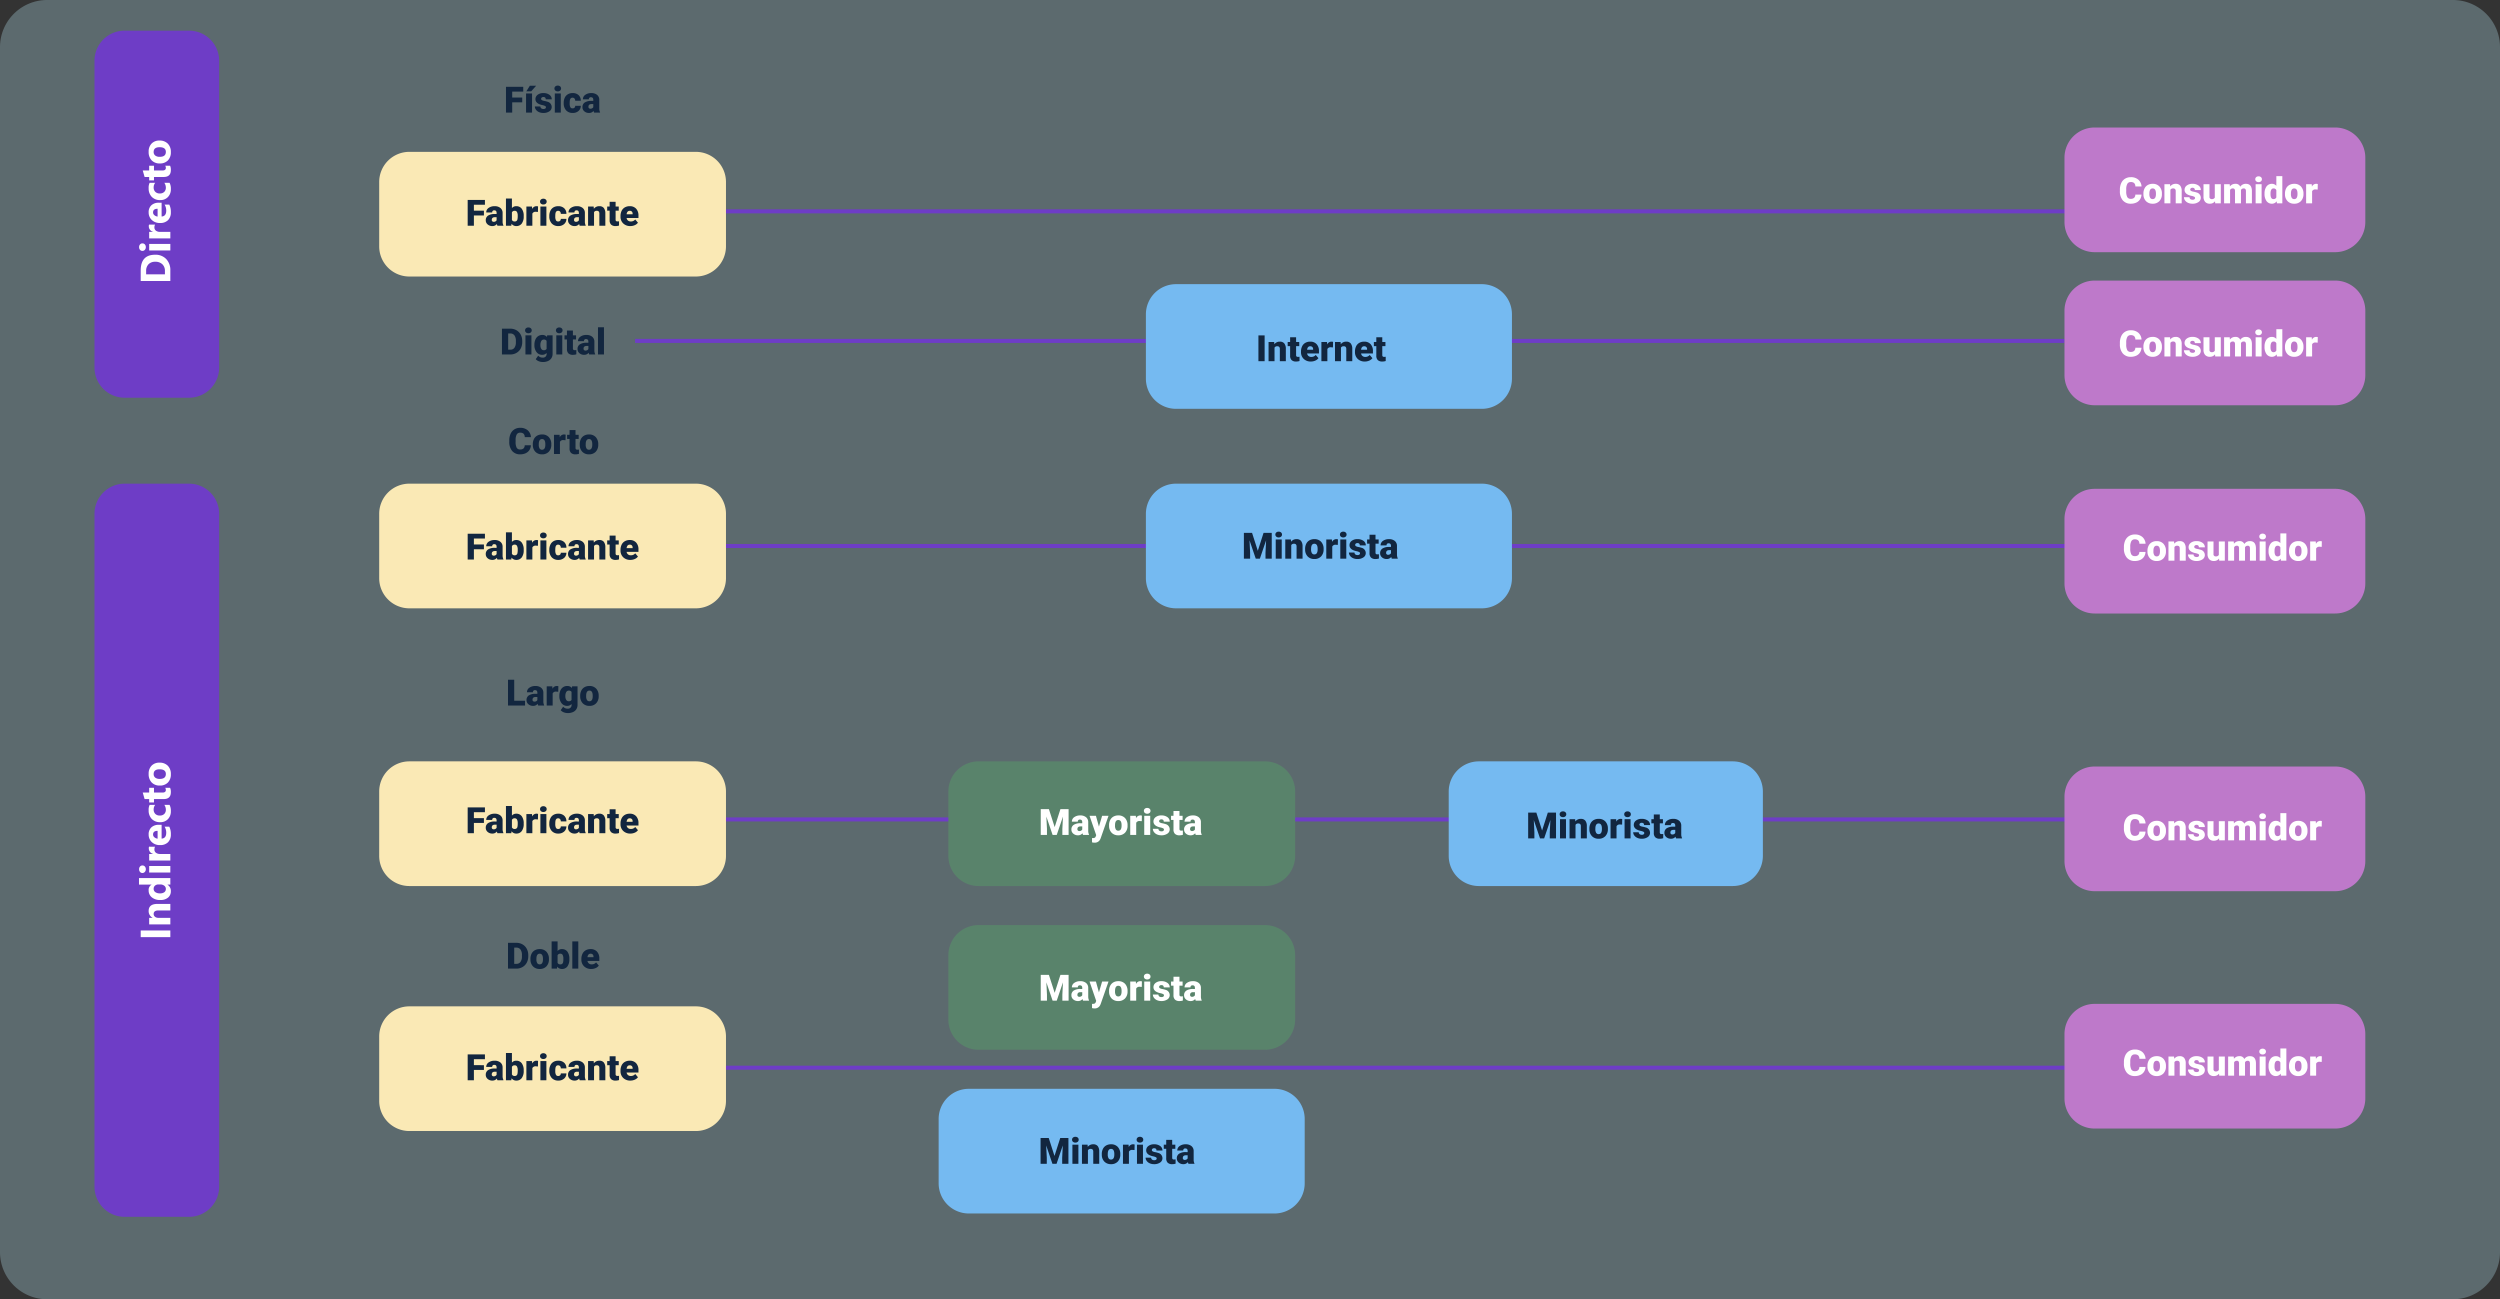 <svg xmlns="http://www.w3.org/2000/svg" width="1240" height="644.436" viewBox="0 0 1240 644.436">
  <rect x="0" y="0" width="1240" height="644.436" fill="#333333" stroke="none"/>
  <g id="Grupo_1102803" data-name="Grupo 1102803" transform="translate(-180 -19590.717)">
    <path id="Rectángulo_18679" data-name="Rectángulo 18679" d="M23.382,0H1216.618A23.382,23.382,0,0,1,1240,23.382V621.054a23.382,23.382,0,0,1-23.382,23.382H23.382A23.382,23.382,0,0,1,0,621.054V23.382A23.382,23.382,0,0,1,23.382,0Z" transform="translate(180 19590.717)" fill="#bde9f9" opacity="0.3"/>
    <path id="Línea_265" data-name="Línea 265" d="M727.224,1H0V-1H727.224Z" transform="translate(516.461 19695.549)" fill="#6e3dc6"/>
    <path id="Línea_266" data-name="Línea 266" d="M708.982,1H0V-1H708.982Z" transform="translate(495 19759.814)" fill="#6e3dc6"/>
    <path id="Línea_267" data-name="Línea 267" d="M712.71,1H0V-1H712.71Z" transform="translate(497.79 19861.533)" fill="#6e3dc6"/>
    <path id="Línea_268" data-name="Línea 268" d="M735.5,1H0V-1H735.5Z" transform="translate(495 19997.15)" fill="#6e3dc6"/>
    <path id="Línea_273" data-name="Línea 273" d="M714,1H0V-1H714Z" transform="translate(516.5 20120.295)" fill="#6e3dc6"/>
    <path id="Rectángulo_18680" data-name="Rectángulo 18680" d="M14.962,0H134.255a14.962,14.962,0,0,1,14.962,14.962V46.877a14.962,14.962,0,0,1-14.962,14.962H14.962A14.962,14.962,0,0,1,0,46.877V14.962A14.962,14.962,0,0,1,14.962,0Z" transform="translate(1203.982 20088.639)" fill="#be79ca"/>
    <path id="Consumidor" d="M11.32-4.333a4.673,4.673,0,0,1-.721,2.36A4.35,4.35,0,0,1,8.75-.387a6.3,6.3,0,0,1-2.72.563A5.025,5.025,0,0,1,2.057-1.468,6.786,6.786,0,0,1,.606-6.108v-.633a7.746,7.746,0,0,1,.655-3.292,4.961,4.961,0,0,1,1.885-2.18,5.26,5.26,0,0,1,2.848-.769,5.516,5.516,0,0,1,3.744,1.226,4.844,4.844,0,0,1,1.608,3.379H8.271a2.292,2.292,0,0,0-.589-1.679,2.422,2.422,0,0,0-1.687-.51A1.843,1.843,0,0,0,4.307-9.7a5.536,5.536,0,0,0-.562,2.751v.905A6.125,6.125,0,0,0,4.258-3.12a1.882,1.882,0,0,0,1.771.879,2.369,2.369,0,0,0,1.626-.5,2.126,2.126,0,0,0,.6-1.591Zm.949-.51a5.613,5.613,0,0,1,.554-2.536,3.96,3.96,0,0,1,1.591-1.709,4.791,4.791,0,0,1,2.435-.6,4.373,4.373,0,0,1,3.366,1.323,5.076,5.076,0,0,1,1.23,3.6v.105A4.925,4.925,0,0,1,20.21-1.129,4.384,4.384,0,0,1,16.866.176a4.434,4.434,0,0,1-3.261-1.217,4.761,4.761,0,0,1-1.327-3.3Zm2.962.185a3.538,3.538,0,0,0,.413,1.934,1.376,1.376,0,0,0,1.222.615q1.582,0,1.617-2.435v-.3q0-2.558-1.635-2.558-1.485,0-1.608,2.206ZM25.471-9.51l.1,1.116a3.225,3.225,0,0,1,2.716-1.292A2.713,2.713,0,0,1,30.5-8.8a4.226,4.226,0,0,1,.76,2.672V0H28.292V-6A1.6,1.6,0,0,0,28-7.062,1.342,1.342,0,0,0,26.947-7.4a1.413,1.413,0,0,0-1.292.686V0H22.693V-9.51Zm12.41,6.838a.684.684,0,0,0-.4-.606,6.016,6.016,0,0,0-1.5-.475A6.853,6.853,0,0,1,34.154-4.4a3.062,3.062,0,0,1-1.1-.971,2.319,2.319,0,0,1-.378-1.31,2.628,2.628,0,0,1,1.081-2.158,4.453,4.453,0,0,1,2.83-.848,4.934,4.934,0,0,1,3.023.853,2.666,2.666,0,0,1,1.143,2.241H37.784q0-1.143-1.2-1.143a1.194,1.194,0,0,0-.782.259.8.8,0,0,0-.316.646.737.737,0,0,0,.387.642,3.654,3.654,0,0,0,1.235.4,10.671,10.671,0,0,1,1.49.378A2.706,2.706,0,0,1,40.737-2.76,2.491,2.491,0,0,1,39.582-.642a5.068,5.068,0,0,1-2.993.817,5.172,5.172,0,0,1-2.18-.439,3.645,3.645,0,0,1-1.494-1.2,2.707,2.707,0,0,1-.536-1.591h2.769a1.145,1.145,0,0,0,.439.962,1.808,1.808,0,0,0,1.081.3,1.422,1.422,0,0,0,.91-.246A.787.787,0,0,0,37.881-2.672Zm9.905,1.644a3.054,3.054,0,0,1-2.54,1.2,3,3,0,0,1-2.369-.91,3.826,3.826,0,0,1-.8-2.615V-9.51h2.962v6.179a1.065,1.065,0,0,0,1.187,1.222,1.548,1.548,0,0,0,1.45-.729V-9.51h2.979V0H47.874ZM55.072-9.51l.1,1.116a3.27,3.27,0,0,1,2.716-1.292,2.407,2.407,0,0,1,2.435,1.433,3.165,3.165,0,0,1,2.795-1.433q2.892,0,2.971,3.5V0H63.114V-6a1.813,1.813,0,0,0-.246-1.063,1.048,1.048,0,0,0-.9-.334,1.4,1.4,0,0,0-1.31.782l.009.123V0H57.7V-5.985a1.906,1.906,0,0,0-.237-1.081,1.045,1.045,0,0,0-.905-.334,1.42,1.42,0,0,0-1.3.782V0H52.295V-9.51ZM70.9,0H67.931V-9.51H70.9ZM67.755-11.962A1.322,1.322,0,0,1,68.212-13a1.724,1.724,0,0,1,1.187-.4,1.724,1.724,0,0,1,1.187.4,1.322,1.322,0,0,1,.457,1.037,1.322,1.322,0,0,1-.457,1.037,1.724,1.724,0,0,1-1.187.4,1.724,1.724,0,0,1-1.187-.4A1.322,1.322,0,0,1,67.755-11.962Zm4.6,7.137a5.809,5.809,0,0,1,.976-3.56,3.211,3.211,0,0,1,2.725-1.3,2.731,2.731,0,0,1,2.145,1V-13.5h2.971V0H78.5l-.149-1.02a2.8,2.8,0,0,1-2.32,1.2,3.205,3.205,0,0,1-2.689-1.3A5.993,5.993,0,0,1,72.352-4.825Zm2.962.185q0,2.531,1.477,2.531A1.458,1.458,0,0,0,78.2-2.936V-6.557A1.419,1.419,0,0,0,76.808-7.4q-1.371,0-1.485,2.215Zm7.163-.2a5.613,5.613,0,0,1,.554-2.536,3.96,3.96,0,0,1,1.591-1.709,4.791,4.791,0,0,1,2.435-.6,4.373,4.373,0,0,1,3.366,1.323,5.076,5.076,0,0,1,1.23,3.6v.105a4.925,4.925,0,0,1-1.235,3.529A4.384,4.384,0,0,1,87.073.176a4.434,4.434,0,0,1-3.261-1.217,4.761,4.761,0,0,1-1.327-3.3Zm2.962.185a3.538,3.538,0,0,0,.413,1.934,1.376,1.376,0,0,0,1.222.615q1.582,0,1.617-2.435v-.3q0-2.558-1.635-2.558-1.485,0-1.608,2.206ZM98.71-6.829l-.976-.07a1.752,1.752,0,0,0-1.793.879V0H92.979V-9.51h2.777l.1,1.222a2.294,2.294,0,0,1,2.083-1.4,2.888,2.888,0,0,1,.826.105Z" transform="translate(1232.861 20124.264)" fill="#fff"/>
    <path id="Rectángulo_18681" data-name="Rectángulo 18681" d="M14.962,0H134.255a14.962,14.962,0,0,1,14.962,14.962V46.877a14.962,14.962,0,0,1-14.962,14.962H14.962A14.962,14.962,0,0,1,0,46.877V14.962A14.962,14.962,0,0,1,14.962,0Z" transform="translate(1203.982 19970.912)" fill="#be79ca"/>
    <path id="Consumidor-2" data-name="Consumidor" d="M11.32-4.333a4.673,4.673,0,0,1-.721,2.36A4.35,4.35,0,0,1,8.75-.387a6.3,6.3,0,0,1-2.72.563A5.025,5.025,0,0,1,2.057-1.468,6.786,6.786,0,0,1,.606-6.108v-.633a7.746,7.746,0,0,1,.655-3.292,4.961,4.961,0,0,1,1.885-2.18,5.26,5.26,0,0,1,2.848-.769,5.516,5.516,0,0,1,3.744,1.226,4.844,4.844,0,0,1,1.608,3.379H8.271a2.292,2.292,0,0,0-.589-1.679,2.422,2.422,0,0,0-1.687-.51A1.843,1.843,0,0,0,4.307-9.7a5.536,5.536,0,0,0-.562,2.751v.905A6.125,6.125,0,0,0,4.258-3.12a1.882,1.882,0,0,0,1.771.879,2.369,2.369,0,0,0,1.626-.5,2.126,2.126,0,0,0,.6-1.591Zm.949-.51a5.613,5.613,0,0,1,.554-2.536,3.96,3.96,0,0,1,1.591-1.709,4.791,4.791,0,0,1,2.435-.6,4.373,4.373,0,0,1,3.366,1.323,5.076,5.076,0,0,1,1.23,3.6v.105A4.925,4.925,0,0,1,20.21-1.129,4.384,4.384,0,0,1,16.866.176a4.434,4.434,0,0,1-3.261-1.217,4.761,4.761,0,0,1-1.327-3.3Zm2.962.185a3.538,3.538,0,0,0,.413,1.934,1.376,1.376,0,0,0,1.222.615q1.582,0,1.617-2.435v-.3q0-2.558-1.635-2.558-1.485,0-1.608,2.206ZM25.471-9.51l.1,1.116a3.225,3.225,0,0,1,2.716-1.292A2.713,2.713,0,0,1,30.5-8.8a4.226,4.226,0,0,1,.76,2.672V0H28.292V-6A1.6,1.6,0,0,0,28-7.062,1.342,1.342,0,0,0,26.947-7.4a1.413,1.413,0,0,0-1.292.686V0H22.693V-9.51Zm12.41,6.838a.684.684,0,0,0-.4-.606,6.016,6.016,0,0,0-1.5-.475A6.853,6.853,0,0,1,34.154-4.4a3.062,3.062,0,0,1-1.1-.971,2.319,2.319,0,0,1-.378-1.31,2.628,2.628,0,0,1,1.081-2.158,4.453,4.453,0,0,1,2.83-.848,4.934,4.934,0,0,1,3.023.853,2.666,2.666,0,0,1,1.143,2.241H37.784q0-1.143-1.2-1.143a1.194,1.194,0,0,0-.782.259.8.8,0,0,0-.316.646.737.737,0,0,0,.387.642,3.654,3.654,0,0,0,1.235.4,10.671,10.671,0,0,1,1.49.378A2.706,2.706,0,0,1,40.737-2.76,2.491,2.491,0,0,1,39.582-.642a5.068,5.068,0,0,1-2.993.817,5.172,5.172,0,0,1-2.18-.439,3.645,3.645,0,0,1-1.494-1.2,2.707,2.707,0,0,1-.536-1.591h2.769a1.145,1.145,0,0,0,.439.962,1.808,1.808,0,0,0,1.081.3,1.422,1.422,0,0,0,.91-.246A.787.787,0,0,0,37.881-2.672Zm9.905,1.644a3.054,3.054,0,0,1-2.54,1.2,3,3,0,0,1-2.369-.91,3.826,3.826,0,0,1-.8-2.615V-9.51h2.962v6.179a1.065,1.065,0,0,0,1.187,1.222,1.548,1.548,0,0,0,1.45-.729V-9.51h2.979V0H47.874ZM55.072-9.51l.1,1.116a3.27,3.27,0,0,1,2.716-1.292,2.407,2.407,0,0,1,2.435,1.433,3.165,3.165,0,0,1,2.795-1.433q2.892,0,2.971,3.5V0H63.114V-6a1.813,1.813,0,0,0-.246-1.063,1.048,1.048,0,0,0-.9-.334,1.4,1.4,0,0,0-1.31.782l.009.123V0H57.7V-5.985a1.906,1.906,0,0,0-.237-1.081,1.045,1.045,0,0,0-.905-.334,1.42,1.42,0,0,0-1.3.782V0H52.295V-9.51ZM70.9,0H67.931V-9.51H70.9ZM67.755-11.962A1.322,1.322,0,0,1,68.212-13a1.724,1.724,0,0,1,1.187-.4,1.724,1.724,0,0,1,1.187.4,1.322,1.322,0,0,1,.457,1.037,1.322,1.322,0,0,1-.457,1.037,1.724,1.724,0,0,1-1.187.4,1.724,1.724,0,0,1-1.187-.4A1.322,1.322,0,0,1,67.755-11.962Zm4.6,7.137a5.809,5.809,0,0,1,.976-3.56,3.211,3.211,0,0,1,2.725-1.3,2.731,2.731,0,0,1,2.145,1V-13.5h2.971V0H78.5l-.149-1.02a2.8,2.8,0,0,1-2.32,1.2,3.205,3.205,0,0,1-2.689-1.3A5.993,5.993,0,0,1,72.352-4.825Zm2.962.185q0,2.531,1.477,2.531A1.458,1.458,0,0,0,78.2-2.936V-6.557A1.419,1.419,0,0,0,76.808-7.4q-1.371,0-1.485,2.215Zm7.163-.2a5.613,5.613,0,0,1,.554-2.536,3.96,3.96,0,0,1,1.591-1.709,4.791,4.791,0,0,1,2.435-.6,4.373,4.373,0,0,1,3.366,1.323,5.076,5.076,0,0,1,1.23,3.6v.105a4.925,4.925,0,0,1-1.235,3.529A4.384,4.384,0,0,1,87.073.176a4.434,4.434,0,0,1-3.261-1.217,4.761,4.761,0,0,1-1.327-3.3Zm2.962.185a3.538,3.538,0,0,0,.413,1.934,1.376,1.376,0,0,0,1.222.615q1.582,0,1.617-2.435v-.3q0-2.558-1.635-2.558-1.485,0-1.608,2.206ZM98.71-6.829l-.976-.07a1.752,1.752,0,0,0-1.793.879V0H92.979V-9.51h2.777l.1,1.222a2.294,2.294,0,0,1,2.083-1.4,2.888,2.888,0,0,1,.826.105Z" transform="translate(1232.861 20007.537)" fill="#fff"/>
    <path id="Rectángulo_18682" data-name="Rectángulo 18682" d="M14.962,0H134.255a14.962,14.962,0,0,1,14.962,14.962V46.877a14.962,14.962,0,0,1-14.962,14.962H14.962A14.962,14.962,0,0,1,0,46.877V14.962A14.962,14.962,0,0,1,14.962,0Z" transform="translate(1203.982 19833.174)" fill="#be79ca"/>
    <path id="Consumidor-3" data-name="Consumidor" d="M11.32-4.333a4.673,4.673,0,0,1-.721,2.36A4.35,4.35,0,0,1,8.75-.387a6.3,6.3,0,0,1-2.72.563A5.025,5.025,0,0,1,2.057-1.468,6.786,6.786,0,0,1,.606-6.108v-.633a7.746,7.746,0,0,1,.655-3.292,4.961,4.961,0,0,1,1.885-2.18,5.26,5.26,0,0,1,2.848-.769,5.516,5.516,0,0,1,3.744,1.226,4.844,4.844,0,0,1,1.608,3.379H8.271a2.292,2.292,0,0,0-.589-1.679,2.422,2.422,0,0,0-1.687-.51A1.843,1.843,0,0,0,4.307-9.7a5.536,5.536,0,0,0-.562,2.751v.905A6.125,6.125,0,0,0,4.258-3.12a1.882,1.882,0,0,0,1.771.879,2.369,2.369,0,0,0,1.626-.5,2.126,2.126,0,0,0,.6-1.591Zm.949-.51a5.613,5.613,0,0,1,.554-2.536,3.96,3.96,0,0,1,1.591-1.709,4.791,4.791,0,0,1,2.435-.6,4.373,4.373,0,0,1,3.366,1.323,5.076,5.076,0,0,1,1.23,3.6v.105A4.925,4.925,0,0,1,20.21-1.129,4.384,4.384,0,0,1,16.866.176a4.434,4.434,0,0,1-3.261-1.217,4.761,4.761,0,0,1-1.327-3.3Zm2.962.185a3.538,3.538,0,0,0,.413,1.934,1.376,1.376,0,0,0,1.222.615q1.582,0,1.617-2.435v-.3q0-2.558-1.635-2.558-1.485,0-1.608,2.206ZM25.471-9.51l.1,1.116a3.225,3.225,0,0,1,2.716-1.292A2.713,2.713,0,0,1,30.5-8.8a4.226,4.226,0,0,1,.76,2.672V0H28.292V-6A1.6,1.6,0,0,0,28-7.062,1.342,1.342,0,0,0,26.947-7.4a1.413,1.413,0,0,0-1.292.686V0H22.693V-9.51Zm12.41,6.838a.684.684,0,0,0-.4-.606,6.016,6.016,0,0,0-1.5-.475A6.853,6.853,0,0,1,34.154-4.4a3.062,3.062,0,0,1-1.1-.971,2.319,2.319,0,0,1-.378-1.31,2.628,2.628,0,0,1,1.081-2.158,4.453,4.453,0,0,1,2.83-.848,4.934,4.934,0,0,1,3.023.853,2.666,2.666,0,0,1,1.143,2.241H37.784q0-1.143-1.2-1.143a1.194,1.194,0,0,0-.782.259.8.8,0,0,0-.316.646.737.737,0,0,0,.387.642,3.654,3.654,0,0,0,1.235.4,10.671,10.671,0,0,1,1.49.378A2.706,2.706,0,0,1,40.737-2.76,2.491,2.491,0,0,1,39.582-.642a5.068,5.068,0,0,1-2.993.817,5.172,5.172,0,0,1-2.18-.439,3.645,3.645,0,0,1-1.494-1.2,2.707,2.707,0,0,1-.536-1.591h2.769a1.145,1.145,0,0,0,.439.962,1.808,1.808,0,0,0,1.081.3,1.422,1.422,0,0,0,.91-.246A.787.787,0,0,0,37.881-2.672Zm9.905,1.644a3.054,3.054,0,0,1-2.54,1.2,3,3,0,0,1-2.369-.91,3.826,3.826,0,0,1-.8-2.615V-9.51h2.962v6.179a1.065,1.065,0,0,0,1.187,1.222,1.548,1.548,0,0,0,1.45-.729V-9.51h2.979V0H47.874ZM55.072-9.51l.1,1.116a3.27,3.27,0,0,1,2.716-1.292,2.407,2.407,0,0,1,2.435,1.433,3.165,3.165,0,0,1,2.795-1.433q2.892,0,2.971,3.5V0H63.114V-6a1.813,1.813,0,0,0-.246-1.063,1.048,1.048,0,0,0-.9-.334,1.4,1.4,0,0,0-1.31.782l.009.123V0H57.7V-5.985a1.906,1.906,0,0,0-.237-1.081,1.045,1.045,0,0,0-.905-.334,1.42,1.42,0,0,0-1.3.782V0H52.295V-9.51ZM70.9,0H67.931V-9.51H70.9ZM67.755-11.962A1.322,1.322,0,0,1,68.212-13a1.724,1.724,0,0,1,1.187-.4,1.724,1.724,0,0,1,1.187.4,1.322,1.322,0,0,1,.457,1.037,1.322,1.322,0,0,1-.457,1.037,1.724,1.724,0,0,1-1.187.4,1.724,1.724,0,0,1-1.187-.4A1.322,1.322,0,0,1,67.755-11.962Zm4.6,7.137a5.809,5.809,0,0,1,.976-3.56,3.211,3.211,0,0,1,2.725-1.3,2.731,2.731,0,0,1,2.145,1V-13.5h2.971V0H78.5l-.149-1.02a2.8,2.8,0,0,1-2.32,1.2,3.205,3.205,0,0,1-2.689-1.3A5.993,5.993,0,0,1,72.352-4.825Zm2.962.185q0,2.531,1.477,2.531A1.458,1.458,0,0,0,78.2-2.936V-6.557A1.419,1.419,0,0,0,76.808-7.4q-1.371,0-1.485,2.215Zm7.163-.2a5.613,5.613,0,0,1,.554-2.536,3.96,3.96,0,0,1,1.591-1.709,4.791,4.791,0,0,1,2.435-.6,4.373,4.373,0,0,1,3.366,1.323,5.076,5.076,0,0,1,1.23,3.6v.105a4.925,4.925,0,0,1-1.235,3.529A4.384,4.384,0,0,1,87.073.176a4.434,4.434,0,0,1-3.261-1.217,4.761,4.761,0,0,1-1.327-3.3Zm2.962.185a3.538,3.538,0,0,0,.413,1.934,1.376,1.376,0,0,0,1.222.615q1.582,0,1.617-2.435v-.3q0-2.558-1.635-2.558-1.485,0-1.608,2.206ZM98.71-6.829l-.976-.07a1.752,1.752,0,0,0-1.793.879V0H92.979V-9.51h2.777l.1,1.222a2.294,2.294,0,0,1,2.083-1.4,2.888,2.888,0,0,1,.826.105Z" transform="translate(1232.861 19868.799)" fill="#fff"/>
    <path id="Rectángulo_18683" data-name="Rectángulo 18683" d="M14.962,0H134.255a14.962,14.962,0,0,1,14.962,14.962V46.877a14.962,14.962,0,0,1-14.962,14.962H14.962A14.962,14.962,0,0,1,0,46.877V14.962A14.962,14.962,0,0,1,14.962,0Z" transform="translate(1203.982 19653.959)" fill="#be79ca"/>
    <path id="Consumidor-4" data-name="Consumidor" d="M11.32-4.333a4.673,4.673,0,0,1-.721,2.36A4.35,4.35,0,0,1,8.75-.387a6.3,6.3,0,0,1-2.72.563A5.025,5.025,0,0,1,2.057-1.468,6.786,6.786,0,0,1,.606-6.108v-.633a7.746,7.746,0,0,1,.655-3.292,4.961,4.961,0,0,1,1.885-2.18,5.26,5.26,0,0,1,2.848-.769,5.516,5.516,0,0,1,3.744,1.226,4.844,4.844,0,0,1,1.608,3.379H8.271a2.292,2.292,0,0,0-.589-1.679,2.422,2.422,0,0,0-1.687-.51A1.843,1.843,0,0,0,4.307-9.7a5.536,5.536,0,0,0-.562,2.751v.905A6.125,6.125,0,0,0,4.258-3.12a1.882,1.882,0,0,0,1.771.879,2.369,2.369,0,0,0,1.626-.5,2.126,2.126,0,0,0,.6-1.591Zm.949-.51a5.613,5.613,0,0,1,.554-2.536,3.96,3.96,0,0,1,1.591-1.709,4.791,4.791,0,0,1,2.435-.6,4.373,4.373,0,0,1,3.366,1.323,5.076,5.076,0,0,1,1.23,3.6v.105A4.925,4.925,0,0,1,20.21-1.129,4.384,4.384,0,0,1,16.866.176a4.434,4.434,0,0,1-3.261-1.217,4.761,4.761,0,0,1-1.327-3.3Zm2.962.185a3.538,3.538,0,0,0,.413,1.934,1.376,1.376,0,0,0,1.222.615q1.582,0,1.617-2.435v-.3q0-2.558-1.635-2.558-1.485,0-1.608,2.206ZM25.471-9.51l.1,1.116a3.225,3.225,0,0,1,2.716-1.292A2.713,2.713,0,0,1,30.5-8.8a4.226,4.226,0,0,1,.76,2.672V0H28.292V-6A1.6,1.6,0,0,0,28-7.062,1.342,1.342,0,0,0,26.947-7.4a1.413,1.413,0,0,0-1.292.686V0H22.693V-9.51Zm12.41,6.838a.684.684,0,0,0-.4-.606,6.016,6.016,0,0,0-1.5-.475A6.853,6.853,0,0,1,34.154-4.4a3.062,3.062,0,0,1-1.1-.971,2.319,2.319,0,0,1-.378-1.31,2.628,2.628,0,0,1,1.081-2.158,4.453,4.453,0,0,1,2.83-.848,4.934,4.934,0,0,1,3.023.853,2.666,2.666,0,0,1,1.143,2.241H37.784q0-1.143-1.2-1.143a1.194,1.194,0,0,0-.782.259.8.8,0,0,0-.316.646.737.737,0,0,0,.387.642,3.654,3.654,0,0,0,1.235.4,10.671,10.671,0,0,1,1.49.378A2.706,2.706,0,0,1,40.737-2.76,2.491,2.491,0,0,1,39.582-.642a5.068,5.068,0,0,1-2.993.817,5.172,5.172,0,0,1-2.18-.439,3.645,3.645,0,0,1-1.494-1.2,2.707,2.707,0,0,1-.536-1.591h2.769a1.145,1.145,0,0,0,.439.962,1.808,1.808,0,0,0,1.081.3,1.422,1.422,0,0,0,.91-.246A.787.787,0,0,0,37.881-2.672Zm9.905,1.644a3.054,3.054,0,0,1-2.54,1.2,3,3,0,0,1-2.369-.91,3.826,3.826,0,0,1-.8-2.615V-9.51h2.962v6.179a1.065,1.065,0,0,0,1.187,1.222,1.548,1.548,0,0,0,1.45-.729V-9.51h2.979V0H47.874ZM55.072-9.51l.1,1.116a3.27,3.27,0,0,1,2.716-1.292,2.407,2.407,0,0,1,2.435,1.433,3.165,3.165,0,0,1,2.795-1.433q2.892,0,2.971,3.5V0H63.114V-6a1.813,1.813,0,0,0-.246-1.063,1.048,1.048,0,0,0-.9-.334,1.4,1.4,0,0,0-1.31.782l.009.123V0H57.7V-5.985a1.906,1.906,0,0,0-.237-1.081,1.045,1.045,0,0,0-.905-.334,1.42,1.42,0,0,0-1.3.782V0H52.295V-9.51ZM70.9,0H67.931V-9.51H70.9ZM67.755-11.962A1.322,1.322,0,0,1,68.212-13a1.724,1.724,0,0,1,1.187-.4,1.724,1.724,0,0,1,1.187.4,1.322,1.322,0,0,1,.457,1.037,1.322,1.322,0,0,1-.457,1.037,1.724,1.724,0,0,1-1.187.4,1.724,1.724,0,0,1-1.187-.4A1.322,1.322,0,0,1,67.755-11.962Zm4.6,7.137a5.809,5.809,0,0,1,.976-3.56,3.211,3.211,0,0,1,2.725-1.3,2.731,2.731,0,0,1,2.145,1V-13.5h2.971V0H78.5l-.149-1.02a2.8,2.8,0,0,1-2.32,1.2,3.205,3.205,0,0,1-2.689-1.3A5.993,5.993,0,0,1,72.352-4.825Zm2.962.185q0,2.531,1.477,2.531A1.458,1.458,0,0,0,78.2-2.936V-6.557A1.419,1.419,0,0,0,76.808-7.4q-1.371,0-1.485,2.215Zm7.163-.2a5.613,5.613,0,0,1,.554-2.536,3.96,3.96,0,0,1,1.591-1.709,4.791,4.791,0,0,1,2.435-.6,4.373,4.373,0,0,1,3.366,1.323,5.076,5.076,0,0,1,1.23,3.6v.105a4.925,4.925,0,0,1-1.235,3.529A4.384,4.384,0,0,1,87.073.176a4.434,4.434,0,0,1-3.261-1.217,4.761,4.761,0,0,1-1.327-3.3Zm2.962.185a3.538,3.538,0,0,0,.413,1.934,1.376,1.376,0,0,0,1.222.615q1.582,0,1.617-2.435v-.3q0-2.558-1.635-2.558-1.485,0-1.608,2.206ZM98.71-6.829l-.976-.07a1.752,1.752,0,0,0-1.793.879V0H92.979V-9.51h2.777l.1,1.222a2.294,2.294,0,0,1,2.083-1.4,2.888,2.888,0,0,1,.826.105Z" transform="translate(1230.861 19691.58)" fill="#fff"/>
    <path id="Rectángulo_18684" data-name="Rectángulo 18684" d="M14.962,0H134.255a14.962,14.962,0,0,1,14.962,14.962V46.877a14.962,14.962,0,0,1-14.962,14.962H14.962A14.962,14.962,0,0,1,0,46.877V14.962A14.962,14.962,0,0,1,14.962,0Z" transform="translate(1203.982 19729.885)" fill="#be79ca"/>
    <path id="Consumidor-5" data-name="Consumidor" d="M11.32-4.333a4.673,4.673,0,0,1-.721,2.36A4.35,4.35,0,0,1,8.75-.387a6.3,6.3,0,0,1-2.72.563A5.025,5.025,0,0,1,2.057-1.468,6.786,6.786,0,0,1,.606-6.108v-.633a7.746,7.746,0,0,1,.655-3.292,4.961,4.961,0,0,1,1.885-2.18,5.26,5.26,0,0,1,2.848-.769,5.516,5.516,0,0,1,3.744,1.226,4.844,4.844,0,0,1,1.608,3.379H8.271a2.292,2.292,0,0,0-.589-1.679,2.422,2.422,0,0,0-1.687-.51A1.843,1.843,0,0,0,4.307-9.7a5.536,5.536,0,0,0-.562,2.751v.905A6.125,6.125,0,0,0,4.258-3.12a1.882,1.882,0,0,0,1.771.879,2.369,2.369,0,0,0,1.626-.5,2.126,2.126,0,0,0,.6-1.591Zm.949-.51a5.613,5.613,0,0,1,.554-2.536,3.96,3.96,0,0,1,1.591-1.709,4.791,4.791,0,0,1,2.435-.6,4.373,4.373,0,0,1,3.366,1.323,5.076,5.076,0,0,1,1.23,3.6v.105A4.925,4.925,0,0,1,20.21-1.129,4.384,4.384,0,0,1,16.866.176a4.434,4.434,0,0,1-3.261-1.217,4.761,4.761,0,0,1-1.327-3.3Zm2.962.185a3.538,3.538,0,0,0,.413,1.934,1.376,1.376,0,0,0,1.222.615q1.582,0,1.617-2.435v-.3q0-2.558-1.635-2.558-1.485,0-1.608,2.206ZM25.471-9.51l.1,1.116a3.225,3.225,0,0,1,2.716-1.292A2.713,2.713,0,0,1,30.5-8.8a4.226,4.226,0,0,1,.76,2.672V0H28.292V-6A1.6,1.6,0,0,0,28-7.062,1.342,1.342,0,0,0,26.947-7.4a1.413,1.413,0,0,0-1.292.686V0H22.693V-9.51Zm12.41,6.838a.684.684,0,0,0-.4-.606,6.016,6.016,0,0,0-1.5-.475A6.853,6.853,0,0,1,34.154-4.4a3.062,3.062,0,0,1-1.1-.971,2.319,2.319,0,0,1-.378-1.31,2.628,2.628,0,0,1,1.081-2.158,4.453,4.453,0,0,1,2.83-.848,4.934,4.934,0,0,1,3.023.853,2.666,2.666,0,0,1,1.143,2.241H37.784q0-1.143-1.2-1.143a1.194,1.194,0,0,0-.782.259.8.8,0,0,0-.316.646.737.737,0,0,0,.387.642,3.654,3.654,0,0,0,1.235.4,10.671,10.671,0,0,1,1.49.378A2.706,2.706,0,0,1,40.737-2.76,2.491,2.491,0,0,1,39.582-.642a5.068,5.068,0,0,1-2.993.817,5.172,5.172,0,0,1-2.18-.439,3.645,3.645,0,0,1-1.494-1.2,2.707,2.707,0,0,1-.536-1.591h2.769a1.145,1.145,0,0,0,.439.962,1.808,1.808,0,0,0,1.081.3,1.422,1.422,0,0,0,.91-.246A.787.787,0,0,0,37.881-2.672Zm9.905,1.644a3.054,3.054,0,0,1-2.54,1.2,3,3,0,0,1-2.369-.91,3.826,3.826,0,0,1-.8-2.615V-9.51h2.962v6.179a1.065,1.065,0,0,0,1.187,1.222,1.548,1.548,0,0,0,1.45-.729V-9.51h2.979V0H47.874ZM55.072-9.51l.1,1.116a3.27,3.27,0,0,1,2.716-1.292,2.407,2.407,0,0,1,2.435,1.433,3.165,3.165,0,0,1,2.795-1.433q2.892,0,2.971,3.5V0H63.114V-6a1.813,1.813,0,0,0-.246-1.063,1.048,1.048,0,0,0-.9-.334,1.4,1.4,0,0,0-1.31.782l.009.123V0H57.7V-5.985a1.906,1.906,0,0,0-.237-1.081,1.045,1.045,0,0,0-.905-.334,1.42,1.42,0,0,0-1.3.782V0H52.295V-9.51ZM70.9,0H67.931V-9.51H70.9ZM67.755-11.962A1.322,1.322,0,0,1,68.212-13a1.724,1.724,0,0,1,1.187-.4,1.724,1.724,0,0,1,1.187.4,1.322,1.322,0,0,1,.457,1.037,1.322,1.322,0,0,1-.457,1.037,1.724,1.724,0,0,1-1.187.4,1.724,1.724,0,0,1-1.187-.4A1.322,1.322,0,0,1,67.755-11.962Zm4.6,7.137a5.809,5.809,0,0,1,.976-3.56,3.211,3.211,0,0,1,2.725-1.3,2.731,2.731,0,0,1,2.145,1V-13.5h2.971V0H78.5l-.149-1.02a2.8,2.8,0,0,1-2.32,1.2,3.205,3.205,0,0,1-2.689-1.3A5.993,5.993,0,0,1,72.352-4.825Zm2.962.185q0,2.531,1.477,2.531A1.458,1.458,0,0,0,78.2-2.936V-6.557A1.419,1.419,0,0,0,76.808-7.4q-1.371,0-1.485,2.215Zm7.163-.2a5.613,5.613,0,0,1,.554-2.536,3.96,3.96,0,0,1,1.591-1.709,4.791,4.791,0,0,1,2.435-.6,4.373,4.373,0,0,1,3.366,1.323,5.076,5.076,0,0,1,1.23,3.6v.105a4.925,4.925,0,0,1-1.235,3.529A4.384,4.384,0,0,1,87.073.176a4.434,4.434,0,0,1-3.261-1.217,4.761,4.761,0,0,1-1.327-3.3Zm2.962.185a3.538,3.538,0,0,0,.413,1.934,1.376,1.376,0,0,0,1.222.615q1.582,0,1.617-2.435v-.3q0-2.558-1.635-2.558-1.485,0-1.608,2.206ZM98.71-6.829l-.976-.07a1.752,1.752,0,0,0-1.793.879V0H92.979V-9.51h2.777l.1,1.222a2.294,2.294,0,0,1,2.083-1.4,2.888,2.888,0,0,1,.826.105Z" transform="translate(1230.861 19767.51)" fill="#fff"/>
    <path id="Rectángulo_18685" data-name="Rectángulo 18685" d="M14.962,0H348.69a14.962,14.962,0,0,1,14.962,14.962V46.877A14.962,14.962,0,0,1,348.69,61.839H14.962A14.962,14.962,0,0,1,0,46.877V14.962A14.962,14.962,0,0,1,14.962,0Z" transform="translate(226.865 20194.266) rotate(-90)" fill="#6e3dc6"/>
    <path id="Indirecto" d="M4.994,0H1.682V-14.7H4.994ZM18.16,0H14.93V-5.834q0-2.44-1.743-2.44a1.73,1.73,0,0,0-1.384.646,2.461,2.461,0,0,0-.543,1.641V0H8.019V-10.5h3.24v1.661H11.3a3.713,3.713,0,0,1,3.374-1.917q3.486,0,3.486,4.327ZM31,0h-3.24V-1.446h-.041a3.633,3.633,0,0,1-3.25,1.7A3.981,3.981,0,0,1,21.3-1.133a5.752,5.752,0,0,1-1.2-3.881A6.26,6.26,0,0,1,21.42-9.187a4.315,4.315,0,0,1,3.466-1.569A2.948,2.948,0,0,1,27.716-9.3h.041v-6.245H31ZM27.819-5.106V-5.9a2.485,2.485,0,0,0-.595-1.7,1.964,1.964,0,0,0-1.548-.677,1.952,1.952,0,0,0-1.682.846,3.928,3.928,0,0,0-.6,2.323,3.4,3.4,0,0,0,.584,2.133,1.941,1.941,0,0,0,1.62.749,1.949,1.949,0,0,0,1.6-.79A3.291,3.291,0,0,0,27.819-5.106Zm7.547-7.055a1.893,1.893,0,0,1-1.343-.487,1.569,1.569,0,0,1-.523-1.195,1.513,1.513,0,0,1,.523-1.189,1.955,1.955,0,0,1,1.343-.461,1.951,1.951,0,0,1,1.348.461,1.52,1.52,0,0,1,.518,1.189,1.563,1.563,0,0,1-.518,1.21A1.925,1.925,0,0,1,35.366-12.161ZM36.965,0h-3.24V-10.5h3.24Zm9.577-7.578A2.811,2.811,0,0,0,45.179-7.9a1.965,1.965,0,0,0-1.651.774,3.377,3.377,0,0,0-.595,2.107V0h-3.24V-10.5h3.24v1.948h.041a2.8,2.8,0,0,1,2.769-2.133,2.087,2.087,0,0,1,.8.123ZM57.4-4.327h-6.85q.164,2.287,2.881,2.287a5.625,5.625,0,0,0,3.045-.82V-.523a8,8,0,0,1-3.784.779,5.326,5.326,0,0,1-3.948-1.41,5.327,5.327,0,0,1-1.4-3.932A5.619,5.619,0,0,1,48.86-9.229a5.056,5.056,0,0,1,3.732-1.528,4.589,4.589,0,0,1,3.553,1.364,5.252,5.252,0,0,1,1.256,3.7Zm-3-1.989q0-2.256-1.825-2.256a1.743,1.743,0,0,0-1.348.646,2.932,2.932,0,0,0-.692,1.61ZM67.286-.379a6.407,6.407,0,0,1-3.168.636A5.359,5.359,0,0,1,60.2-1.21a5.064,5.064,0,0,1-1.5-3.784,5.579,5.579,0,0,1,1.6-4.219A5.93,5.93,0,0,1,64.6-10.756a5.506,5.506,0,0,1,2.687.492v2.748a3.694,3.694,0,0,0-2.266-.759,2.986,2.986,0,0,0-2.21.815A3.042,3.042,0,0,0,62-5.209a2.992,2.992,0,0,0,.779,2.189,2.864,2.864,0,0,0,2.143.795,4.277,4.277,0,0,0,2.369-.759Zm8.47.256a4.789,4.789,0,0,1-2.164.379q-3.425,0-3.425-3.558V-8.111h-1.7V-10.5h1.7v-2.266l3.23-.923V-10.5h2.358v2.389H73.4v4.245q0,1.641,1.3,1.641a2.2,2.2,0,0,0,1.056-.3ZM82.5.256a5.644,5.644,0,0,1-4.127-1.471,5.335,5.335,0,0,1-1.5-3.994,5.335,5.335,0,0,1,1.559-4.076,5.889,5.889,0,0,1,4.214-1.471,5.576,5.576,0,0,1,4.1,1.471,5.23,5.23,0,0,1,1.487,3.891A5.552,5.552,0,0,1,86.7-1.261,5.707,5.707,0,0,1,82.5.256Zm.082-8.531a2.161,2.161,0,0,0-1.784.79,3.482,3.482,0,0,0-.636,2.235q0,3.025,2.44,3.025,2.328,0,2.328-3.107Q84.933-8.275,82.585-8.275Z" transform="translate(264.488 20057.223) rotate(-90)" fill="#fff"/>
    <path id="Rectángulo_18686" data-name="Rectángulo 18686" d="M14.962,0H167.11a14.962,14.962,0,0,1,14.962,14.962V46.877A14.962,14.962,0,0,1,167.11,61.839H14.962A14.962,14.962,0,0,1,0,46.877V14.962A14.962,14.962,0,0,1,14.962,0Z" transform="translate(226.865 19787.988) rotate(-90)" fill="#6e3dc6"/>
    <path id="Directo" d="M1.682,0V-14.7H6.891q7.834,0,7.834,7.167a7.248,7.248,0,0,1-2.138,5.486A7.884,7.884,0,0,1,6.891,0ZM4.994-12.007v9.321H6.634a4.433,4.433,0,0,0,3.379-1.292A4.9,4.9,0,0,0,11.238-7.5,4.447,4.447,0,0,0,10.023-10.8a4.632,4.632,0,0,0-3.409-1.2Zm13.494-.154a1.893,1.893,0,0,1-1.343-.487,1.569,1.569,0,0,1-.523-1.195,1.513,1.513,0,0,1,.523-1.189,1.955,1.955,0,0,1,1.343-.461,1.951,1.951,0,0,1,1.348.461,1.52,1.52,0,0,1,.518,1.189,1.563,1.563,0,0,1-.518,1.21A1.925,1.925,0,0,1,18.488-12.161ZM20.087,0h-3.24V-10.5h3.24Zm9.577-7.578A2.811,2.811,0,0,0,28.3-7.9a1.965,1.965,0,0,0-1.651.774,3.377,3.377,0,0,0-.595,2.107V0h-3.24V-10.5h3.24v1.948H26.1a2.8,2.8,0,0,1,2.769-2.133,2.087,2.087,0,0,1,.8.123Zm10.859,3.25h-6.85q.164,2.287,2.881,2.287a5.625,5.625,0,0,0,3.045-.82V-.523a8,8,0,0,1-3.784.779,5.326,5.326,0,0,1-3.948-1.41,5.327,5.327,0,0,1-1.4-3.932,5.619,5.619,0,0,1,1.518-4.143,5.056,5.056,0,0,1,3.732-1.528,4.589,4.589,0,0,1,3.553,1.364,5.252,5.252,0,0,1,1.256,3.7Zm-3-1.989q0-2.256-1.825-2.256a1.743,1.743,0,0,0-1.348.646,2.932,2.932,0,0,0-.692,1.61ZM50.408-.379A6.407,6.407,0,0,1,47.24.256,5.359,5.359,0,0,1,43.323-1.21a5.064,5.064,0,0,1-1.5-3.784,5.579,5.579,0,0,1,1.6-4.219,5.93,5.93,0,0,1,4.291-1.543,5.506,5.506,0,0,1,2.687.492v2.748a3.694,3.694,0,0,0-2.266-.759,2.986,2.986,0,0,0-2.21.815,3.042,3.042,0,0,0-.815,2.251A2.992,2.992,0,0,0,45.9-3.02a2.864,2.864,0,0,0,2.143.795,4.277,4.277,0,0,0,2.369-.759Zm8.47.256a4.789,4.789,0,0,1-2.164.379Q53.29.256,53.29-3.3V-8.111h-1.7V-10.5h1.7v-2.266l3.23-.923V-10.5h2.358v2.389H56.52v4.245q0,1.641,1.3,1.641a2.2,2.2,0,0,0,1.056-.3Zm6.747.379A5.644,5.644,0,0,1,61.5-1.215,5.335,5.335,0,0,1,60-5.209a5.335,5.335,0,0,1,1.559-4.076,5.889,5.889,0,0,1,4.214-1.471,5.576,5.576,0,0,1,4.1,1.471,5.23,5.23,0,0,1,1.487,3.891,5.552,5.552,0,0,1-1.533,4.132A5.707,5.707,0,0,1,65.625.256Zm.082-8.531a2.161,2.161,0,0,0-1.784.79,3.482,3.482,0,0,0-.636,2.235q0,3.025,2.44,3.025,2.328,0,2.328-3.107Q68.055-8.275,65.707-8.275Z" transform="translate(264.488 19731.789) rotate(-90)" fill="#fff"/>
    <path id="Rectángulo_18687" data-name="Rectángulo 18687" d="M14.962,0H157.045a14.962,14.962,0,0,1,14.962,14.962V46.877a14.962,14.962,0,0,1-14.962,14.962H14.962A14.962,14.962,0,0,1,0,46.877V14.962A14.962,14.962,0,0,1,14.962,0Z" transform="translate(650.389 20049.561)" fill="#59836b"/>
    <path id="Rectángulo_18688" data-name="Rectángulo 18688" d="M14.962,0H157.045a14.962,14.962,0,0,1,14.962,14.962V46.877a14.962,14.962,0,0,1-14.962,14.962H14.962A14.962,14.962,0,0,1,0,46.877V14.962A14.962,14.962,0,0,1,14.962,0Z" transform="translate(368.079 19666.033)" fill="#fae9b5"/>
    <path id="Fabricante" d="M9.026-5.1H4.052V0H.967V-12.8H9.527v2.382H4.052v2.944H9.026ZM15.732,0a3.344,3.344,0,0,1-.281-.853A2.754,2.754,0,0,1,13.166.176a3.374,3.374,0,0,1-2.285-.813,2.588,2.588,0,0,1-.94-2.043,2.66,2.66,0,0,1,1.143-2.338,5.821,5.821,0,0,1,3.322-.791h.914v-.5q0-1.316-1.134-1.316a.927.927,0,0,0-1.055,1.042H10.169a2.655,2.655,0,0,1,1.173-2.239,4.931,4.931,0,0,1,2.993-.86,4.323,4.323,0,0,1,2.874.888A3.086,3.086,0,0,1,18.29-6.363v4.21a4.311,4.311,0,0,0,.4,2V0ZM13.878-1.934a1.652,1.652,0,0,0,.918-.237,1.487,1.487,0,0,0,.523-.536V-4.228h-.861q-1.547,0-1.547,1.389a.848.848,0,0,0,.272.655A.986.986,0,0,0,13.878-1.934Zm14.88-2.742a5.8,5.8,0,0,1-.967,3.595A3.238,3.238,0,0,1,25.066.176,2.81,2.81,0,0,1,22.729-.976L22.605,0H19.951V-13.5h2.962v4.755a2.711,2.711,0,0,1,2.136-.94,3.239,3.239,0,0,1,2.742,1.274,5.826,5.826,0,0,1,.967,3.586Zm-2.971-.189a3.866,3.866,0,0,0-.365-1.952A1.229,1.229,0,0,0,24.3-7.4a1.418,1.418,0,0,0-1.389.763v3.773a1.426,1.426,0,0,0,1.406.755,1.258,1.258,0,0,0,1.327-1.018A7.309,7.309,0,0,0,25.787-4.865ZM35.815-6.829,34.84-6.9a1.752,1.752,0,0,0-1.793.879V0H30.085V-9.51h2.777l.1,1.222a2.294,2.294,0,0,1,2.083-1.4,2.888,2.888,0,0,1,.826.105ZM40.008,0H37.037V-9.51h2.971ZM36.861-11.962A1.322,1.322,0,0,1,37.318-13a1.724,1.724,0,0,1,1.187-.4,1.724,1.724,0,0,1,1.187.4,1.322,1.322,0,0,1,.457,1.037,1.322,1.322,0,0,1-.457,1.037,1.724,1.724,0,0,1-1.187.4,1.724,1.724,0,0,1-1.187-.4A1.322,1.322,0,0,1,36.861-11.962Zm8.991,9.853a1.317,1.317,0,0,0,.967-.338,1.241,1.241,0,0,0,.334-.945h2.777A3.288,3.288,0,0,1,48.81-.826a4.168,4.168,0,0,1-2.887,1,4.22,4.22,0,0,1-3.27-1.3,5.125,5.125,0,0,1-1.2-3.6v-.123A5.792,5.792,0,0,1,41.99-7.4a3.872,3.872,0,0,1,1.534-1.7A4.573,4.573,0,0,1,45.9-9.686a4.116,4.116,0,0,1,2.944,1.028,3.647,3.647,0,0,1,1.09,2.786H47.153A1.626,1.626,0,0,0,46.793-7a1.244,1.244,0,0,0-.967-.4q-1.151,0-1.345,1.468a10.357,10.357,0,0,0-.062,1.283,4.068,4.068,0,0,0,.343,1.986A1.187,1.187,0,0,0,45.853-2.109ZM56.54,0a3.344,3.344,0,0,1-.281-.853A2.754,2.754,0,0,1,53.974.176a3.374,3.374,0,0,1-2.285-.813,2.588,2.588,0,0,1-.94-2.043,2.66,2.66,0,0,1,1.143-2.338,5.821,5.821,0,0,1,3.322-.791h.914v-.5q0-1.316-1.134-1.316a.927.927,0,0,0-1.055,1.042H50.977A2.655,2.655,0,0,1,52.15-8.825a4.931,4.931,0,0,1,2.993-.86,4.323,4.323,0,0,1,2.874.888A3.086,3.086,0,0,1,59.1-6.363v4.21a4.311,4.311,0,0,0,.4,2V0ZM54.686-1.934a1.652,1.652,0,0,0,.918-.237,1.487,1.487,0,0,0,.523-.536V-4.228h-.861q-1.547,0-1.547,1.389a.848.848,0,0,0,.272.655A.986.986,0,0,0,54.686-1.934ZM63.457-9.51l.1,1.116A3.225,3.225,0,0,1,66.27-9.686a2.713,2.713,0,0,1,2.219.888,4.226,4.226,0,0,1,.76,2.672V0H66.278V-6a1.6,1.6,0,0,0-.29-1.059A1.342,1.342,0,0,0,64.934-7.4a1.413,1.413,0,0,0-1.292.686V0H60.68V-9.51Zm10.881-2.364V-9.51H75.9v2.057H74.338V-3.1a1.111,1.111,0,0,0,.193.747,1.037,1.037,0,0,0,.765.211,4.345,4.345,0,0,0,.738-.053V-.079a5.466,5.466,0,0,1-1.67.255,3.1,3.1,0,0,1-2.259-.721,2.954,2.954,0,0,1-.729-2.188v-4.72H70.163V-9.51h1.213v-2.364ZM81.668.176a4.889,4.889,0,0,1-3.542-1.305,4.507,4.507,0,0,1-1.354-3.4v-.246a5.84,5.84,0,0,1,.541-2.575,3.955,3.955,0,0,1,1.578-1.727,4.763,4.763,0,0,1,2.461-.611,4.117,4.117,0,0,1,3.164,1.244,4.887,4.887,0,0,1,1.16,3.467v1.151H79.787a2.135,2.135,0,0,0,.694,1.257,2.066,2.066,0,0,0,1.389.457,2.662,2.662,0,0,0,2.2-.984l1.354,1.6A3.784,3.784,0,0,1,83.852-.277,5.3,5.3,0,0,1,81.668.176ZM81.334-7.4q-1.3,0-1.547,1.723h2.988v-.229a1.467,1.467,0,0,0-.36-1.1A1.434,1.434,0,0,0,81.334-7.4Z" transform="translate(411 19702.674)" fill="#12263f"/>
    <path id="Rectángulo_18689" data-name="Rectángulo 18689" d="M14.962,0H157.045a14.962,14.962,0,0,1,14.962,14.962V46.877a14.962,14.962,0,0,1-14.962,14.962H14.962A14.962,14.962,0,0,1,0,46.877V14.962A14.962,14.962,0,0,1,14.962,0Z" transform="translate(368.079 19830.611)" fill="#fae9b5"/>
    <path id="Fabricante-2" data-name="Fabricante" d="M9.026-5.1H4.052V0H.967V-12.8H9.527v2.382H4.052v2.944H9.026ZM15.732,0a3.344,3.344,0,0,1-.281-.853A2.754,2.754,0,0,1,13.166.176a3.374,3.374,0,0,1-2.285-.813,2.588,2.588,0,0,1-.94-2.043,2.66,2.66,0,0,1,1.143-2.338,5.821,5.821,0,0,1,3.322-.791h.914v-.5q0-1.316-1.134-1.316a.927.927,0,0,0-1.055,1.042H10.169a2.655,2.655,0,0,1,1.173-2.239,4.931,4.931,0,0,1,2.993-.86,4.323,4.323,0,0,1,2.874.888A3.086,3.086,0,0,1,18.29-6.363v4.21a4.311,4.311,0,0,0,.4,2V0ZM13.878-1.934a1.652,1.652,0,0,0,.918-.237,1.487,1.487,0,0,0,.523-.536V-4.228h-.861q-1.547,0-1.547,1.389a.848.848,0,0,0,.272.655A.986.986,0,0,0,13.878-1.934Zm14.88-2.742a5.8,5.8,0,0,1-.967,3.595A3.238,3.238,0,0,1,25.066.176,2.81,2.81,0,0,1,22.729-.976L22.605,0H19.951V-13.5h2.962v4.755a2.711,2.711,0,0,1,2.136-.94,3.239,3.239,0,0,1,2.742,1.274,5.826,5.826,0,0,1,.967,3.586Zm-2.971-.189a3.866,3.866,0,0,0-.365-1.952A1.229,1.229,0,0,0,24.3-7.4a1.418,1.418,0,0,0-1.389.763v3.773a1.426,1.426,0,0,0,1.406.755,1.258,1.258,0,0,0,1.327-1.018A7.309,7.309,0,0,0,25.787-4.865ZM35.815-6.829,34.84-6.9a1.752,1.752,0,0,0-1.793.879V0H30.085V-9.51h2.777l.1,1.222a2.294,2.294,0,0,1,2.083-1.4,2.888,2.888,0,0,1,.826.105ZM40.008,0H37.037V-9.51h2.971ZM36.861-11.962A1.322,1.322,0,0,1,37.318-13a1.724,1.724,0,0,1,1.187-.4,1.724,1.724,0,0,1,1.187.4,1.322,1.322,0,0,1,.457,1.037,1.322,1.322,0,0,1-.457,1.037,1.724,1.724,0,0,1-1.187.4,1.724,1.724,0,0,1-1.187-.4A1.322,1.322,0,0,1,36.861-11.962Zm8.991,9.853a1.317,1.317,0,0,0,.967-.338,1.241,1.241,0,0,0,.334-.945h2.777A3.288,3.288,0,0,1,48.81-.826a4.168,4.168,0,0,1-2.887,1,4.22,4.22,0,0,1-3.27-1.3,5.125,5.125,0,0,1-1.2-3.6v-.123A5.792,5.792,0,0,1,41.99-7.4a3.872,3.872,0,0,1,1.534-1.7A4.573,4.573,0,0,1,45.9-9.686a4.116,4.116,0,0,1,2.944,1.028,3.647,3.647,0,0,1,1.09,2.786H47.153A1.626,1.626,0,0,0,46.793-7a1.244,1.244,0,0,0-.967-.4q-1.151,0-1.345,1.468a10.357,10.357,0,0,0-.062,1.283,4.068,4.068,0,0,0,.343,1.986A1.187,1.187,0,0,0,45.853-2.109ZM56.54,0a3.344,3.344,0,0,1-.281-.853A2.754,2.754,0,0,1,53.974.176a3.374,3.374,0,0,1-2.285-.813,2.588,2.588,0,0,1-.94-2.043,2.66,2.66,0,0,1,1.143-2.338,5.821,5.821,0,0,1,3.322-.791h.914v-.5q0-1.316-1.134-1.316a.927.927,0,0,0-1.055,1.042H50.977A2.655,2.655,0,0,1,52.15-8.825a4.931,4.931,0,0,1,2.993-.86,4.323,4.323,0,0,1,2.874.888A3.086,3.086,0,0,1,59.1-6.363v4.21a4.311,4.311,0,0,0,.4,2V0ZM54.686-1.934a1.652,1.652,0,0,0,.918-.237,1.487,1.487,0,0,0,.523-.536V-4.228h-.861q-1.547,0-1.547,1.389a.848.848,0,0,0,.272.655A.986.986,0,0,0,54.686-1.934ZM63.457-9.51l.1,1.116A3.225,3.225,0,0,1,66.27-9.686a2.713,2.713,0,0,1,2.219.888,4.226,4.226,0,0,1,.76,2.672V0H66.278V-6a1.6,1.6,0,0,0-.29-1.059A1.342,1.342,0,0,0,64.934-7.4a1.413,1.413,0,0,0-1.292.686V0H60.68V-9.51Zm10.881-2.364V-9.51H75.9v2.057H74.338V-3.1a1.111,1.111,0,0,0,.193.747,1.037,1.037,0,0,0,.765.211,4.345,4.345,0,0,0,.738-.053V-.079a5.466,5.466,0,0,1-1.67.255,3.1,3.1,0,0,1-2.259-.721,2.954,2.954,0,0,1-.729-2.188v-4.72H70.163V-9.51h1.213v-2.364ZM81.668.176a4.889,4.889,0,0,1-3.542-1.305,4.507,4.507,0,0,1-1.354-3.4v-.246a5.84,5.84,0,0,1,.541-2.575,3.955,3.955,0,0,1,1.578-1.727,4.763,4.763,0,0,1,2.461-.611,4.117,4.117,0,0,1,3.164,1.244,4.887,4.887,0,0,1,1.16,3.467v1.151H79.787a2.135,2.135,0,0,0,.694,1.257,2.066,2.066,0,0,0,1.389.457,2.662,2.662,0,0,0,2.2-.984l1.354,1.6A3.784,3.784,0,0,1,83.852-.277,5.3,5.3,0,0,1,81.668.176ZM81.334-7.4q-1.3,0-1.547,1.723h2.988v-.229a1.467,1.467,0,0,0-.36-1.1A1.434,1.434,0,0,0,81.334-7.4Z" transform="translate(411 19868.256)" fill="#12263f"/>
    <path id="Física" d="M9.026-5.1H4.052V0H.967V-12.8H9.527v2.382H4.052v2.944H9.026ZM13.9,0H10.925V-9.51H13.9ZM12.8-13.324h3.129l-2.443,2.76-2.417,0ZM20.786-2.672a.684.684,0,0,0-.4-.606,6.016,6.016,0,0,0-1.5-.475A6.853,6.853,0,0,1,17.06-4.4a3.062,3.062,0,0,1-1.1-.971,2.319,2.319,0,0,1-.378-1.31,2.628,2.628,0,0,1,1.081-2.158,4.453,4.453,0,0,1,2.83-.848,4.934,4.934,0,0,1,3.023.853A2.666,2.666,0,0,1,23.66-6.592H20.689q0-1.143-1.2-1.143a1.194,1.194,0,0,0-.782.259.8.8,0,0,0-.316.646.737.737,0,0,0,.387.642,3.654,3.654,0,0,0,1.235.4,10.671,10.671,0,0,1,1.49.378A2.706,2.706,0,0,1,23.643-2.76,2.491,2.491,0,0,1,22.487-.642a5.068,5.068,0,0,1-2.993.817,5.172,5.172,0,0,1-2.18-.439,3.645,3.645,0,0,1-1.494-1.2,2.707,2.707,0,0,1-.536-1.591h2.769a1.145,1.145,0,0,0,.439.962,1.808,1.808,0,0,0,1.081.3,1.422,1.422,0,0,0,.91-.246A.787.787,0,0,0,20.786-2.672ZM28.151,0H25.181V-9.51h2.971ZM25-11.962A1.322,1.322,0,0,1,25.462-13a1.724,1.724,0,0,1,1.187-.4,1.724,1.724,0,0,1,1.187.4,1.322,1.322,0,0,1,.457,1.037,1.322,1.322,0,0,1-.457,1.037,1.724,1.724,0,0,1-1.187.4,1.724,1.724,0,0,1-1.187-.4A1.322,1.322,0,0,1,25-11.962ZM34-2.109a1.317,1.317,0,0,0,.967-.338,1.241,1.241,0,0,0,.334-.945h2.777A3.288,3.288,0,0,1,36.954-.826a4.168,4.168,0,0,1-2.887,1,4.22,4.22,0,0,1-3.27-1.3,5.125,5.125,0,0,1-1.2-3.6v-.123A5.792,5.792,0,0,1,30.133-7.4a3.872,3.872,0,0,1,1.534-1.7,4.573,4.573,0,0,1,2.373-.593,4.116,4.116,0,0,1,2.944,1.028,3.647,3.647,0,0,1,1.09,2.786H35.3A1.626,1.626,0,0,0,34.937-7a1.244,1.244,0,0,0-.967-.4q-1.151,0-1.345,1.468a10.357,10.357,0,0,0-.062,1.283,4.068,4.068,0,0,0,.343,1.986A1.187,1.187,0,0,0,34-2.109ZM44.684,0A3.344,3.344,0,0,1,44.4-.853,2.754,2.754,0,0,1,42.117.176a3.374,3.374,0,0,1-2.285-.813,2.588,2.588,0,0,1-.94-2.043,2.66,2.66,0,0,1,1.143-2.338,5.821,5.821,0,0,1,3.322-.791h.914v-.5q0-1.316-1.134-1.316a.927.927,0,0,0-1.055,1.042H39.12a2.655,2.655,0,0,1,1.173-2.239,4.931,4.931,0,0,1,2.993-.86A4.323,4.323,0,0,1,46.16-8.8a3.086,3.086,0,0,1,1.081,2.435v4.21a4.311,4.311,0,0,0,.4,2V0ZM42.829-1.934a1.652,1.652,0,0,0,.918-.237,1.487,1.487,0,0,0,.523-.536V-4.228h-.861q-1.547,0-1.547,1.389a.848.848,0,0,0,.272.655A.986.986,0,0,0,42.829-1.934Z" transform="translate(430 19646.572)" fill="#12263f"/>
    <path id="Digital" d="M.967,0V-12.8H5.089a6.064,6.064,0,0,1,3.05.769,5.406,5.406,0,0,1,2.114,2.171,6.554,6.554,0,0,1,.769,3.142v.589a6.592,6.592,0,0,1-.743,3.151A5.429,5.429,0,0,1,8.187-.8a5.93,5.93,0,0,1-3.01.8ZM4.052-10.415v8.042H5.124a2.4,2.4,0,0,0,2.039-.945,4.63,4.63,0,0,0,.712-2.808V-6.68a4.592,4.592,0,0,0-.712-2.795,2.442,2.442,0,0,0-2.074-.94ZM15.592,0H12.621V-9.51h2.971ZM12.445-11.962A1.322,1.322,0,0,1,12.9-13a1.724,1.724,0,0,1,1.187-.4,1.724,1.724,0,0,1,1.187.4,1.322,1.322,0,0,1,.457,1.037,1.322,1.322,0,0,1-.457,1.037,1.724,1.724,0,0,1-1.187.4,1.724,1.724,0,0,1-1.187-.4A1.322,1.322,0,0,1,12.445-11.962Zm4.623,7.137a6.421,6.421,0,0,1,.475-2.549,3.821,3.821,0,0,1,1.362-1.709,3.591,3.591,0,0,1,2.065-.6,2.855,2.855,0,0,1,2.32,1L23.4-9.51h2.689V-.36A4.009,4.009,0,0,1,25.5,1.824,3.75,3.75,0,0,1,23.81,3.248a6.219,6.219,0,0,1-2.566.5,5.365,5.365,0,0,1-2.026-.4,3.657,3.657,0,0,1-1.5-1.028L18.958.58a2.716,2.716,0,0,0,2.18.976A1.764,1.764,0,0,0,23.106-.466v-.3a2.781,2.781,0,0,1-2.153.94,3.437,3.437,0,0,1-2.812-1.332A5.517,5.517,0,0,1,17.068-4.72Zm2.971.185a3.383,3.383,0,0,0,.439,1.85,1.386,1.386,0,0,0,1.23.681,1.573,1.573,0,0,0,1.4-.642v-4a1.534,1.534,0,0,0-1.38-.65,1.4,1.4,0,0,0-1.239.708A3.858,3.858,0,0,0,20.039-4.641ZM30.894,0H27.923V-9.51h2.971ZM27.747-11.962A1.322,1.322,0,0,1,28.2-13a1.724,1.724,0,0,1,1.187-.4,1.724,1.724,0,0,1,1.187.4,1.322,1.322,0,0,1,.457,1.037,1.322,1.322,0,0,1-.457,1.037,1.724,1.724,0,0,1-1.187.4,1.724,1.724,0,0,1-1.187-.4A1.322,1.322,0,0,1,27.747-11.962Zm8.42.088V-9.51h1.564v2.057H36.167V-3.1a1.111,1.111,0,0,0,.193.747,1.037,1.037,0,0,0,.765.211,4.345,4.345,0,0,0,.738-.053V-.079a5.466,5.466,0,0,1-1.67.255,3.1,3.1,0,0,1-2.259-.721,2.954,2.954,0,0,1-.729-2.188v-4.72H31.992V-9.51h1.213v-2.364ZM44.253,0a3.344,3.344,0,0,1-.281-.853A2.754,2.754,0,0,1,41.687.176,3.374,3.374,0,0,1,39.4-.637a2.588,2.588,0,0,1-.94-2.043A2.66,2.66,0,0,1,39.6-5.019a5.821,5.821,0,0,1,3.322-.791h.914v-.5q0-1.316-1.134-1.316a.927.927,0,0,0-1.055,1.042H38.689a2.655,2.655,0,0,1,1.173-2.239,4.931,4.931,0,0,1,2.993-.86,4.323,4.323,0,0,1,2.874.888,3.086,3.086,0,0,1,1.081,2.435v4.21a4.311,4.311,0,0,0,.4,2V0ZM42.4-1.934a1.652,1.652,0,0,0,.918-.237,1.487,1.487,0,0,0,.523-.536V-4.228h-.861q-1.547,0-1.547,1.389a.848.848,0,0,0,.272.655A.986.986,0,0,0,42.4-1.934ZM51.574,0H48.6V-13.5h2.971Z" transform="translate(428 19766.537)" fill="#12263f"/>
    <path id="Rectángulo_18690" data-name="Rectángulo 18690" d="M14.962,0H157.045a14.962,14.962,0,0,1,14.962,14.962V46.877a14.962,14.962,0,0,1-14.962,14.962H14.962A14.962,14.962,0,0,1,0,46.877V14.962A14.962,14.962,0,0,1,14.962,0Z" transform="translate(368.079 19968.354)" fill="#fae9b5"/>
    <path id="Fabricante-3" data-name="Fabricante" d="M9.026-5.1H4.052V0H.967V-12.8H9.527v2.382H4.052v2.944H9.026ZM15.732,0a3.344,3.344,0,0,1-.281-.853A2.754,2.754,0,0,1,13.166.176a3.374,3.374,0,0,1-2.285-.813,2.588,2.588,0,0,1-.94-2.043,2.66,2.66,0,0,1,1.143-2.338,5.821,5.821,0,0,1,3.322-.791h.914v-.5q0-1.316-1.134-1.316a.927.927,0,0,0-1.055,1.042H10.169a2.655,2.655,0,0,1,1.173-2.239,4.931,4.931,0,0,1,2.993-.86,4.323,4.323,0,0,1,2.874.888A3.086,3.086,0,0,1,18.29-6.363v4.21a4.311,4.311,0,0,0,.4,2V0ZM13.878-1.934a1.652,1.652,0,0,0,.918-.237,1.487,1.487,0,0,0,.523-.536V-4.228h-.861q-1.547,0-1.547,1.389a.848.848,0,0,0,.272.655A.986.986,0,0,0,13.878-1.934Zm14.88-2.742a5.8,5.8,0,0,1-.967,3.595A3.238,3.238,0,0,1,25.066.176,2.81,2.81,0,0,1,22.729-.976L22.605,0H19.951V-13.5h2.962v4.755a2.711,2.711,0,0,1,2.136-.94,3.239,3.239,0,0,1,2.742,1.274,5.826,5.826,0,0,1,.967,3.586Zm-2.971-.189a3.866,3.866,0,0,0-.365-1.952A1.229,1.229,0,0,0,24.3-7.4a1.418,1.418,0,0,0-1.389.763v3.773a1.426,1.426,0,0,0,1.406.755,1.258,1.258,0,0,0,1.327-1.018A7.309,7.309,0,0,0,25.787-4.865ZM35.815-6.829,34.84-6.9a1.752,1.752,0,0,0-1.793.879V0H30.085V-9.51h2.777l.1,1.222a2.294,2.294,0,0,1,2.083-1.4,2.888,2.888,0,0,1,.826.105ZM40.008,0H37.037V-9.51h2.971ZM36.861-11.962A1.322,1.322,0,0,1,37.318-13a1.724,1.724,0,0,1,1.187-.4,1.724,1.724,0,0,1,1.187.4,1.322,1.322,0,0,1,.457,1.037,1.322,1.322,0,0,1-.457,1.037,1.724,1.724,0,0,1-1.187.4,1.724,1.724,0,0,1-1.187-.4A1.322,1.322,0,0,1,36.861-11.962Zm8.991,9.853a1.317,1.317,0,0,0,.967-.338,1.241,1.241,0,0,0,.334-.945h2.777A3.288,3.288,0,0,1,48.81-.826a4.168,4.168,0,0,1-2.887,1,4.22,4.22,0,0,1-3.27-1.3,5.125,5.125,0,0,1-1.2-3.6v-.123A5.792,5.792,0,0,1,41.99-7.4a3.872,3.872,0,0,1,1.534-1.7A4.573,4.573,0,0,1,45.9-9.686a4.116,4.116,0,0,1,2.944,1.028,3.647,3.647,0,0,1,1.09,2.786H47.153A1.626,1.626,0,0,0,46.793-7a1.244,1.244,0,0,0-.967-.4q-1.151,0-1.345,1.468a10.357,10.357,0,0,0-.062,1.283,4.068,4.068,0,0,0,.343,1.986A1.187,1.187,0,0,0,45.853-2.109ZM56.54,0a3.344,3.344,0,0,1-.281-.853A2.754,2.754,0,0,1,53.974.176a3.374,3.374,0,0,1-2.285-.813,2.588,2.588,0,0,1-.94-2.043,2.66,2.66,0,0,1,1.143-2.338,5.821,5.821,0,0,1,3.322-.791h.914v-.5q0-1.316-1.134-1.316a.927.927,0,0,0-1.055,1.042H50.977A2.655,2.655,0,0,1,52.15-8.825a4.931,4.931,0,0,1,2.993-.86,4.323,4.323,0,0,1,2.874.888A3.086,3.086,0,0,1,59.1-6.363v4.21a4.311,4.311,0,0,0,.4,2V0ZM54.686-1.934a1.652,1.652,0,0,0,.918-.237,1.487,1.487,0,0,0,.523-.536V-4.228h-.861q-1.547,0-1.547,1.389a.848.848,0,0,0,.272.655A.986.986,0,0,0,54.686-1.934ZM63.457-9.51l.1,1.116A3.225,3.225,0,0,1,66.27-9.686a2.713,2.713,0,0,1,2.219.888,4.226,4.226,0,0,1,.76,2.672V0H66.278V-6a1.6,1.6,0,0,0-.29-1.059A1.342,1.342,0,0,0,64.934-7.4a1.413,1.413,0,0,0-1.292.686V0H60.68V-9.51Zm10.881-2.364V-9.51H75.9v2.057H74.338V-3.1a1.111,1.111,0,0,0,.193.747,1.037,1.037,0,0,0,.765.211,4.345,4.345,0,0,0,.738-.053V-.079a5.466,5.466,0,0,1-1.67.255,3.1,3.1,0,0,1-2.259-.721,2.954,2.954,0,0,1-.729-2.188v-4.72H70.163V-9.51h1.213v-2.364ZM81.668.176a4.889,4.889,0,0,1-3.542-1.305,4.507,4.507,0,0,1-1.354-3.4v-.246a5.84,5.84,0,0,1,.541-2.575,3.955,3.955,0,0,1,1.578-1.727,4.763,4.763,0,0,1,2.461-.611,4.117,4.117,0,0,1,3.164,1.244,4.887,4.887,0,0,1,1.16,3.467v1.151H79.787a2.135,2.135,0,0,0,.694,1.257,2.066,2.066,0,0,0,1.389.457,2.662,2.662,0,0,0,2.2-.984l1.354,1.6A3.784,3.784,0,0,1,83.852-.277,5.3,5.3,0,0,1,81.668.176ZM81.334-7.4q-1.3,0-1.547,1.723h2.988v-.229a1.467,1.467,0,0,0-.36-1.1A1.434,1.434,0,0,0,81.334-7.4Z" transform="translate(411 20003.994)" fill="#12263f"/>
    <path id="Largo" d="M4.052-2.373h5.37V0H.967V-12.8H4.052ZM15.943,0a3.344,3.344,0,0,1-.281-.853A2.754,2.754,0,0,1,13.377.176a3.374,3.374,0,0,1-2.285-.813,2.588,2.588,0,0,1-.94-2.043,2.66,2.66,0,0,1,1.143-2.338,5.821,5.821,0,0,1,3.322-.791h.914v-.5q0-1.316-1.134-1.316a.927.927,0,0,0-1.055,1.042H10.38a2.655,2.655,0,0,1,1.173-2.239,4.931,4.931,0,0,1,2.993-.86A4.323,4.323,0,0,1,17.42-8.8,3.086,3.086,0,0,1,18.5-6.363v4.21a4.311,4.311,0,0,0,.4,2V0ZM14.089-1.934a1.652,1.652,0,0,0,.918-.237,1.487,1.487,0,0,0,.523-.536V-4.228h-.861q-1.547,0-1.547,1.389a.848.848,0,0,0,.272.655A.986.986,0,0,0,14.089-1.934Zm11.8-4.9-.976-.07a1.752,1.752,0,0,0-1.793.879V0H20.162V-9.51h2.777l.1,1.222a2.294,2.294,0,0,1,2.083-1.4,2.888,2.888,0,0,1,.826.105Zm.554,2a6.421,6.421,0,0,1,.475-2.549,3.821,3.821,0,0,1,1.362-1.709,3.591,3.591,0,0,1,2.065-.6,2.855,2.855,0,0,1,2.32,1l.105-.826h2.689V-.36a4.009,4.009,0,0,1-.584,2.184,3.75,3.75,0,0,1-1.692,1.424,6.219,6.219,0,0,1-2.566.5,5.365,5.365,0,0,1-2.026-.4A3.657,3.657,0,0,1,27.1,2.32L28.336.58a2.716,2.716,0,0,0,2.18.976A1.764,1.764,0,0,0,32.484-.466v-.3a2.781,2.781,0,0,1-2.153.94,3.437,3.437,0,0,1-2.812-1.332A5.517,5.517,0,0,1,26.446-4.72Zm2.971.185a3.383,3.383,0,0,0,.439,1.85,1.386,1.386,0,0,0,1.23.681,1.573,1.573,0,0,0,1.4-.642v-4A1.534,1.534,0,0,0,31.1-7.4a1.4,1.4,0,0,0-1.239.708A3.858,3.858,0,0,0,29.417-4.641Zm7.356-.2a5.613,5.613,0,0,1,.554-2.536,3.96,3.96,0,0,1,1.591-1.709,4.791,4.791,0,0,1,2.435-.6,4.373,4.373,0,0,1,3.366,1.323,5.076,5.076,0,0,1,1.23,3.6v.105a4.925,4.925,0,0,1-1.235,3.529A4.384,4.384,0,0,1,41.37.176a4.434,4.434,0,0,1-3.261-1.217,4.761,4.761,0,0,1-1.327-3.3Zm2.962.185a3.538,3.538,0,0,0,.413,1.934,1.376,1.376,0,0,0,1.222.615q1.582,0,1.617-2.435v-.3q0-2.558-1.635-2.558-1.485,0-1.608,2.206Z" transform="translate(431 19940.658)" fill="#12263f"/>
    <path id="Corto" d="M11.32-4.333a4.673,4.673,0,0,1-.721,2.36A4.35,4.35,0,0,1,8.75-.387a6.3,6.3,0,0,1-2.72.563A5.025,5.025,0,0,1,2.057-1.468,6.786,6.786,0,0,1,.606-6.108v-.633a7.746,7.746,0,0,1,.655-3.292,4.961,4.961,0,0,1,1.885-2.18,5.26,5.26,0,0,1,2.848-.769,5.516,5.516,0,0,1,3.744,1.226,4.844,4.844,0,0,1,1.608,3.379H8.271a2.292,2.292,0,0,0-.589-1.679,2.422,2.422,0,0,0-1.687-.51A1.843,1.843,0,0,0,4.307-9.7a5.536,5.536,0,0,0-.562,2.751v.905A6.125,6.125,0,0,0,4.258-3.12a1.882,1.882,0,0,0,1.771.879,2.369,2.369,0,0,0,1.626-.5,2.126,2.126,0,0,0,.6-1.591Zm.949-.51a5.613,5.613,0,0,1,.554-2.536,3.96,3.96,0,0,1,1.591-1.709,4.791,4.791,0,0,1,2.435-.6,4.373,4.373,0,0,1,3.366,1.323,5.076,5.076,0,0,1,1.23,3.6v.105A4.925,4.925,0,0,1,20.21-1.129,4.384,4.384,0,0,1,16.866.176a4.434,4.434,0,0,1-3.261-1.217,4.761,4.761,0,0,1-1.327-3.3Zm2.962.185a3.538,3.538,0,0,0,.413,1.934,1.376,1.376,0,0,0,1.222.615q1.582,0,1.617-2.435v-.3q0-2.558-1.635-2.558-1.485,0-1.608,2.206ZM28.5-6.829l-.976-.07a1.752,1.752,0,0,0-1.793.879V0H22.772V-9.51H25.55l.1,1.222a2.294,2.294,0,0,1,2.083-1.4,2.888,2.888,0,0,1,.826.105Zm4.957-5.045V-9.51h1.564v2.057H33.46V-3.1a1.111,1.111,0,0,0,.193.747,1.037,1.037,0,0,0,.765.211,4.345,4.345,0,0,0,.738-.053V-.079a5.466,5.466,0,0,1-1.67.255,3.1,3.1,0,0,1-2.259-.721A2.954,2.954,0,0,1,30.5-2.733v-4.72H29.285V-9.51H30.5v-2.364Zm2.092,7.031a5.613,5.613,0,0,1,.554-2.536A3.96,3.96,0,0,1,37.7-9.088a4.791,4.791,0,0,1,2.435-.6A4.373,4.373,0,0,1,43.5-8.363a5.076,5.076,0,0,1,1.23,3.6v.105a4.925,4.925,0,0,1-1.235,3.529A4.384,4.384,0,0,1,40.148.176a4.434,4.434,0,0,1-3.261-1.217,4.761,4.761,0,0,1-1.327-3.3Zm2.962.185a3.538,3.538,0,0,0,.413,1.934,1.376,1.376,0,0,0,1.222.615q1.582,0,1.617-2.435v-.3q0-2.558-1.635-2.558-1.485,0-1.608,2.206Z" transform="translate(432 19815.896)" fill="#12263f"/>
    <path id="Rectángulo_18691" data-name="Rectángulo 18691" d="M14.962,0H157.045a14.962,14.962,0,0,1,14.962,14.962V46.877a14.962,14.962,0,0,1-14.962,14.962H14.962A14.962,14.962,0,0,1,0,46.877V14.962A14.962,14.962,0,0,1,14.962,0Z" transform="translate(368.079 20089.869)" fill="#fae9b5"/>
    <path id="Fabricante-4" data-name="Fabricante" d="M9.026-5.1H4.052V0H.967V-12.8H9.527v2.382H4.052v2.944H9.026ZM15.732,0a3.344,3.344,0,0,1-.281-.853A2.754,2.754,0,0,1,13.166.176a3.374,3.374,0,0,1-2.285-.813,2.588,2.588,0,0,1-.94-2.043,2.66,2.66,0,0,1,1.143-2.338,5.821,5.821,0,0,1,3.322-.791h.914v-.5q0-1.316-1.134-1.316a.927.927,0,0,0-1.055,1.042H10.169a2.655,2.655,0,0,1,1.173-2.239,4.931,4.931,0,0,1,2.993-.86,4.323,4.323,0,0,1,2.874.888A3.086,3.086,0,0,1,18.29-6.363v4.21a4.311,4.311,0,0,0,.4,2V0ZM13.878-1.934a1.652,1.652,0,0,0,.918-.237,1.487,1.487,0,0,0,.523-.536V-4.228h-.861q-1.547,0-1.547,1.389a.848.848,0,0,0,.272.655A.986.986,0,0,0,13.878-1.934Zm14.88-2.742a5.8,5.8,0,0,1-.967,3.595A3.238,3.238,0,0,1,25.066.176,2.81,2.81,0,0,1,22.729-.976L22.605,0H19.951V-13.5h2.962v4.755a2.711,2.711,0,0,1,2.136-.94,3.239,3.239,0,0,1,2.742,1.274,5.826,5.826,0,0,1,.967,3.586Zm-2.971-.189a3.866,3.866,0,0,0-.365-1.952A1.229,1.229,0,0,0,24.3-7.4a1.418,1.418,0,0,0-1.389.763v3.773a1.426,1.426,0,0,0,1.406.755,1.258,1.258,0,0,0,1.327-1.018A7.309,7.309,0,0,0,25.787-4.865ZM35.815-6.829,34.84-6.9a1.752,1.752,0,0,0-1.793.879V0H30.085V-9.51h2.777l.1,1.222a2.294,2.294,0,0,1,2.083-1.4,2.888,2.888,0,0,1,.826.105ZM40.008,0H37.037V-9.51h2.971ZM36.861-11.962A1.322,1.322,0,0,1,37.318-13a1.724,1.724,0,0,1,1.187-.4,1.724,1.724,0,0,1,1.187.4,1.322,1.322,0,0,1,.457,1.037,1.322,1.322,0,0,1-.457,1.037,1.724,1.724,0,0,1-1.187.4,1.724,1.724,0,0,1-1.187-.4A1.322,1.322,0,0,1,36.861-11.962Zm8.991,9.853a1.317,1.317,0,0,0,.967-.338,1.241,1.241,0,0,0,.334-.945h2.777A3.288,3.288,0,0,1,48.81-.826a4.168,4.168,0,0,1-2.887,1,4.22,4.22,0,0,1-3.27-1.3,5.125,5.125,0,0,1-1.2-3.6v-.123A5.792,5.792,0,0,1,41.99-7.4a3.872,3.872,0,0,1,1.534-1.7A4.573,4.573,0,0,1,45.9-9.686a4.116,4.116,0,0,1,2.944,1.028,3.647,3.647,0,0,1,1.09,2.786H47.153A1.626,1.626,0,0,0,46.793-7a1.244,1.244,0,0,0-.967-.4q-1.151,0-1.345,1.468a10.357,10.357,0,0,0-.062,1.283,4.068,4.068,0,0,0,.343,1.986A1.187,1.187,0,0,0,45.853-2.109ZM56.54,0a3.344,3.344,0,0,1-.281-.853A2.754,2.754,0,0,1,53.974.176a3.374,3.374,0,0,1-2.285-.813,2.588,2.588,0,0,1-.94-2.043,2.66,2.66,0,0,1,1.143-2.338,5.821,5.821,0,0,1,3.322-.791h.914v-.5q0-1.316-1.134-1.316a.927.927,0,0,0-1.055,1.042H50.977A2.655,2.655,0,0,1,52.15-8.825a4.931,4.931,0,0,1,2.993-.86,4.323,4.323,0,0,1,2.874.888A3.086,3.086,0,0,1,59.1-6.363v4.21a4.311,4.311,0,0,0,.4,2V0ZM54.686-1.934a1.652,1.652,0,0,0,.918-.237,1.487,1.487,0,0,0,.523-.536V-4.228h-.861q-1.547,0-1.547,1.389a.848.848,0,0,0,.272.655A.986.986,0,0,0,54.686-1.934ZM63.457-9.51l.1,1.116A3.225,3.225,0,0,1,66.27-9.686a2.713,2.713,0,0,1,2.219.888,4.226,4.226,0,0,1,.76,2.672V0H66.278V-6a1.6,1.6,0,0,0-.29-1.059A1.342,1.342,0,0,0,64.934-7.4a1.413,1.413,0,0,0-1.292.686V0H60.68V-9.51Zm10.881-2.364V-9.51H75.9v2.057H74.338V-3.1a1.111,1.111,0,0,0,.193.747,1.037,1.037,0,0,0,.765.211,4.345,4.345,0,0,0,.738-.053V-.079a5.466,5.466,0,0,1-1.67.255,3.1,3.1,0,0,1-2.259-.721,2.954,2.954,0,0,1-.729-2.188v-4.72H70.163V-9.51h1.213v-2.364ZM81.668.176a4.889,4.889,0,0,1-3.542-1.305,4.507,4.507,0,0,1-1.354-3.4v-.246a5.84,5.84,0,0,1,.541-2.575,3.955,3.955,0,0,1,1.578-1.727,4.763,4.763,0,0,1,2.461-.611,4.117,4.117,0,0,1,3.164,1.244,4.887,4.887,0,0,1,1.16,3.467v1.151H79.787a2.135,2.135,0,0,0,.694,1.257,2.066,2.066,0,0,0,1.389.457,2.662,2.662,0,0,0,2.2-.984l1.354,1.6A3.784,3.784,0,0,1,83.852-.277,5.3,5.3,0,0,1,81.668.176ZM81.334-7.4q-1.3,0-1.547,1.723h2.988v-.229a1.467,1.467,0,0,0-.36-1.1A1.434,1.434,0,0,0,81.334-7.4Z" transform="translate(411 20126.514)" fill="#12263f"/>
    <path id="Doble" d="M.967,0V-12.8H5.089a6.064,6.064,0,0,1,3.05.769,5.406,5.406,0,0,1,2.114,2.171,6.554,6.554,0,0,1,.769,3.142v.589a6.592,6.592,0,0,1-.743,3.151A5.429,5.429,0,0,1,8.187-.8a5.93,5.93,0,0,1-3.01.8ZM4.052-10.415v8.042H5.124a2.4,2.4,0,0,0,2.039-.945,4.63,4.63,0,0,0,.712-2.808V-6.68a4.592,4.592,0,0,0-.712-2.795,2.442,2.442,0,0,0-2.074-.94Zm8.042,5.572a5.613,5.613,0,0,1,.554-2.536,3.96,3.96,0,0,1,1.591-1.709,4.791,4.791,0,0,1,2.435-.6,4.373,4.373,0,0,1,3.366,1.323,5.076,5.076,0,0,1,1.23,3.6v.105a4.925,4.925,0,0,1-1.235,3.529A4.384,4.384,0,0,1,16.69.176,4.434,4.434,0,0,1,13.43-1.042a4.761,4.761,0,0,1-1.327-3.3Zm2.962.185a3.538,3.538,0,0,0,.413,1.934,1.376,1.376,0,0,0,1.222.615q1.582,0,1.617-2.435v-.3q0-2.558-1.635-2.558-1.485,0-1.608,2.206ZM31.4-4.676a5.8,5.8,0,0,1-.967,3.595A3.238,3.238,0,0,1,27.712.176,2.81,2.81,0,0,1,25.374-.976L25.251,0H22.6V-13.5h2.962v4.755a2.711,2.711,0,0,1,2.136-.94,3.239,3.239,0,0,1,2.742,1.274A5.826,5.826,0,0,1,31.4-4.825Zm-2.971-.189a3.866,3.866,0,0,0-.365-1.952A1.229,1.229,0,0,0,26.947-7.4a1.418,1.418,0,0,0-1.389.763v3.773a1.426,1.426,0,0,0,1.406.755,1.258,1.258,0,0,0,1.327-1.018A7.309,7.309,0,0,0,28.433-4.865ZM35.833,0H32.862V-13.5h2.971Zm6.425.176a4.889,4.889,0,0,1-3.542-1.305,4.507,4.507,0,0,1-1.354-3.4v-.246A5.84,5.84,0,0,1,37.9-7.348,3.955,3.955,0,0,1,39.48-9.075a4.763,4.763,0,0,1,2.461-.611,4.117,4.117,0,0,1,3.164,1.244,4.887,4.887,0,0,1,1.16,3.467v1.151H40.377a2.135,2.135,0,0,0,.694,1.257,2.066,2.066,0,0,0,1.389.457,2.662,2.662,0,0,0,2.2-.984l1.354,1.6A3.784,3.784,0,0,1,44.442-.277,5.3,5.3,0,0,1,42.258.176ZM41.924-7.4q-1.3,0-1.547,1.723h2.988v-.229a1.467,1.467,0,0,0-.36-1.1A1.434,1.434,0,0,0,41.924-7.4Z" transform="translate(431 20071.154)" fill="#12263f"/>
    <path id="Rectángulo_18692" data-name="Rectángulo 18692" d="M14.962,0H166.6a14.962,14.962,0,0,1,14.962,14.962V46.877A14.962,14.962,0,0,1,166.6,61.839H14.962A14.962,14.962,0,0,1,0,46.877V14.962A14.962,14.962,0,0,1,14.962,0Z" transform="translate(645.568 20130.768)" fill="#75baf1"/>
    <path id="Mayorista" d="M5.019-12.8l2.856,8.9,2.848-8.9h4.061V0H11.689V-2.988l.3-6.117L8.895,0H6.855l-3.1-9.114.3,6.126V0H.967V-12.8ZM21.964,0a3.344,3.344,0,0,1-.281-.853A2.754,2.754,0,0,1,19.4.176a3.374,3.374,0,0,1-2.285-.813,2.588,2.588,0,0,1-.94-2.043,2.66,2.66,0,0,1,1.143-2.338,5.821,5.821,0,0,1,3.322-.791h.914v-.5q0-1.316-1.134-1.316a.927.927,0,0,0-1.055,1.042H16.4a2.655,2.655,0,0,1,1.173-2.239,4.931,4.931,0,0,1,2.993-.86A4.323,4.323,0,0,1,23.44-8.8a3.086,3.086,0,0,1,1.081,2.435v4.21a4.311,4.311,0,0,0,.4,2V0ZM20.109-1.934a1.652,1.652,0,0,0,.918-.237,1.487,1.487,0,0,0,.523-.536V-4.228h-.861q-1.547,0-1.547,1.389a.848.848,0,0,0,.272.655A.986.986,0,0,0,20.109-1.934ZM29.83-4.148,31.412-9.51h3.173l-3.876,11.1-.167.4a2.944,2.944,0,0,1-2.918,1.846A4.642,4.642,0,0,1,26.4,3.666V1.556h.387a2.026,2.026,0,0,0,.954-.18A1.094,1.094,0,0,0,28.23.729L28.468.1l-3.3-9.605h3.164Zm5.019-.694A5.613,5.613,0,0,1,35.4-7.378a3.96,3.96,0,0,1,1.591-1.709,4.791,4.791,0,0,1,2.435-.6,4.373,4.373,0,0,1,3.366,1.323,5.076,5.076,0,0,1,1.23,3.6v.105A4.925,4.925,0,0,1,42.79-1.129,4.384,4.384,0,0,1,39.445.176a4.434,4.434,0,0,1-3.261-1.217,4.761,4.761,0,0,1-1.327-3.3Zm2.962.185a3.538,3.538,0,0,0,.413,1.934,1.376,1.376,0,0,0,1.222.615q1.582,0,1.617-2.435v-.3q0-2.558-1.635-2.558-1.485,0-1.608,2.206ZM51.082-6.829l-.976-.07a1.752,1.752,0,0,0-1.793.879V0H45.352V-9.51h2.777l.1,1.222a2.294,2.294,0,0,1,2.083-1.4,2.888,2.888,0,0,1,.826.105ZM55.274,0H52.3V-9.51h2.971ZM52.128-11.962A1.322,1.322,0,0,1,52.585-13a1.724,1.724,0,0,1,1.187-.4,1.724,1.724,0,0,1,1.187.4,1.322,1.322,0,0,1,.457,1.037,1.322,1.322,0,0,1-.457,1.037,1.724,1.724,0,0,1-1.187.4,1.724,1.724,0,0,1-1.187-.4A1.322,1.322,0,0,1,52.128-11.962Zm9.949,9.29a.684.684,0,0,0-.4-.606,6.016,6.016,0,0,0-1.5-.475A6.853,6.853,0,0,1,58.351-4.4a3.062,3.062,0,0,1-1.1-.971,2.319,2.319,0,0,1-.378-1.31,2.628,2.628,0,0,1,1.081-2.158,4.453,4.453,0,0,1,2.83-.848,4.934,4.934,0,0,1,3.023.853,2.666,2.666,0,0,1,1.143,2.241H61.98q0-1.143-1.2-1.143a1.194,1.194,0,0,0-.782.259.8.8,0,0,0-.316.646.737.737,0,0,0,.387.642,3.654,3.654,0,0,0,1.235.4,10.671,10.671,0,0,1,1.49.378A2.706,2.706,0,0,1,64.934-2.76,2.491,2.491,0,0,1,63.778-.642a5.068,5.068,0,0,1-2.993.817,5.172,5.172,0,0,1-2.18-.439,3.645,3.645,0,0,1-1.494-1.2,2.707,2.707,0,0,1-.536-1.591h2.769a1.145,1.145,0,0,0,.439.962,1.808,1.808,0,0,0,1.081.3,1.422,1.422,0,0,0,.91-.246A.787.787,0,0,0,62.077-2.672Zm7.69-9.2V-9.51h1.564v2.057H69.768V-3.1a1.111,1.111,0,0,0,.193.747,1.037,1.037,0,0,0,.765.211,4.345,4.345,0,0,0,.738-.053V-.079a5.466,5.466,0,0,1-1.67.255,3.1,3.1,0,0,1-2.259-.721,2.954,2.954,0,0,1-.729-2.188v-4.72H65.593V-9.51h1.213v-2.364ZM77.854,0a3.344,3.344,0,0,1-.281-.853A2.754,2.754,0,0,1,75.287.176,3.374,3.374,0,0,1,73-.637a2.588,2.588,0,0,1-.94-2.043A2.66,2.66,0,0,1,73.2-5.019a5.821,5.821,0,0,1,3.322-.791h.914v-.5q0-1.316-1.134-1.316a.927.927,0,0,0-1.055,1.042H72.29a2.655,2.655,0,0,1,1.173-2.239,4.931,4.931,0,0,1,2.993-.86A4.323,4.323,0,0,1,79.33-8.8a3.086,3.086,0,0,1,1.081,2.435v4.21a4.311,4.311,0,0,0,.4,2V0ZM76-1.934a1.652,1.652,0,0,0,.918-.237,1.487,1.487,0,0,0,.523-.536V-4.228h-.861q-1.547,0-1.547,1.389a.848.848,0,0,0,.272.655A.986.986,0,0,0,76-1.934Z" transform="translate(695.242 20087.064)" fill="#fff"/>
    <path id="Rectángulo_18693" data-name="Rectángulo 18693" d="M14.962,0H157.045a14.962,14.962,0,0,1,14.962,14.962V46.877a14.962,14.962,0,0,1-14.962,14.962H14.962A14.962,14.962,0,0,1,0,46.877V14.962A14.962,14.962,0,0,1,14.962,0Z" transform="translate(650.389 19968.354)" fill="#59836b"/>
    <path id="Mayorista-2" data-name="Mayorista" d="M5.019-12.8l2.856,8.9,2.848-8.9h4.061V0H11.689V-2.988l.3-6.117L8.895,0H6.855l-3.1-9.114.3,6.126V0H.967V-12.8ZM21.964,0a3.344,3.344,0,0,1-.281-.853A2.754,2.754,0,0,1,19.4.176a3.374,3.374,0,0,1-2.285-.813,2.588,2.588,0,0,1-.94-2.043,2.66,2.66,0,0,1,1.143-2.338,5.821,5.821,0,0,1,3.322-.791h.914v-.5q0-1.316-1.134-1.316a.927.927,0,0,0-1.055,1.042H16.4a2.655,2.655,0,0,1,1.173-2.239,4.931,4.931,0,0,1,2.993-.86A4.323,4.323,0,0,1,23.44-8.8a3.086,3.086,0,0,1,1.081,2.435v4.21a4.311,4.311,0,0,0,.4,2V0ZM20.109-1.934a1.652,1.652,0,0,0,.918-.237,1.487,1.487,0,0,0,.523-.536V-4.228h-.861q-1.547,0-1.547,1.389a.848.848,0,0,0,.272.655A.986.986,0,0,0,20.109-1.934ZM29.83-4.148,31.412-9.51h3.173l-3.876,11.1-.167.4a2.944,2.944,0,0,1-2.918,1.846A4.642,4.642,0,0,1,26.4,3.666V1.556h.387a2.026,2.026,0,0,0,.954-.18A1.094,1.094,0,0,0,28.23.729L28.468.1l-3.3-9.605h3.164Zm5.019-.694A5.613,5.613,0,0,1,35.4-7.378a3.96,3.96,0,0,1,1.591-1.709,4.791,4.791,0,0,1,2.435-.6,4.373,4.373,0,0,1,3.366,1.323,5.076,5.076,0,0,1,1.23,3.6v.105A4.925,4.925,0,0,1,42.79-1.129,4.384,4.384,0,0,1,39.445.176a4.434,4.434,0,0,1-3.261-1.217,4.761,4.761,0,0,1-1.327-3.3Zm2.962.185a3.538,3.538,0,0,0,.413,1.934,1.376,1.376,0,0,0,1.222.615q1.582,0,1.617-2.435v-.3q0-2.558-1.635-2.558-1.485,0-1.608,2.206ZM51.082-6.829l-.976-.07a1.752,1.752,0,0,0-1.793.879V0H45.352V-9.51h2.777l.1,1.222a2.294,2.294,0,0,1,2.083-1.4,2.888,2.888,0,0,1,.826.105ZM55.274,0H52.3V-9.51h2.971ZM52.128-11.962A1.322,1.322,0,0,1,52.585-13a1.724,1.724,0,0,1,1.187-.4,1.724,1.724,0,0,1,1.187.4,1.322,1.322,0,0,1,.457,1.037,1.322,1.322,0,0,1-.457,1.037,1.724,1.724,0,0,1-1.187.4,1.724,1.724,0,0,1-1.187-.4A1.322,1.322,0,0,1,52.128-11.962Zm9.949,9.29a.684.684,0,0,0-.4-.606,6.016,6.016,0,0,0-1.5-.475A6.853,6.853,0,0,1,58.351-4.4a3.062,3.062,0,0,1-1.1-.971,2.319,2.319,0,0,1-.378-1.31,2.628,2.628,0,0,1,1.081-2.158,4.453,4.453,0,0,1,2.83-.848,4.934,4.934,0,0,1,3.023.853,2.666,2.666,0,0,1,1.143,2.241H61.98q0-1.143-1.2-1.143a1.194,1.194,0,0,0-.782.259.8.8,0,0,0-.316.646.737.737,0,0,0,.387.642,3.654,3.654,0,0,0,1.235.4,10.671,10.671,0,0,1,1.49.378A2.706,2.706,0,0,1,64.934-2.76,2.491,2.491,0,0,1,63.778-.642a5.068,5.068,0,0,1-2.993.817,5.172,5.172,0,0,1-2.18-.439,3.645,3.645,0,0,1-1.494-1.2,2.707,2.707,0,0,1-.536-1.591h2.769a1.145,1.145,0,0,0,.439.962,1.808,1.808,0,0,0,1.081.3,1.422,1.422,0,0,0,.91-.246A.787.787,0,0,0,62.077-2.672Zm7.69-9.2V-9.51h1.564v2.057H69.768V-3.1a1.111,1.111,0,0,0,.193.747,1.037,1.037,0,0,0,.765.211,4.345,4.345,0,0,0,.738-.053V-.079a5.466,5.466,0,0,1-1.67.255,3.1,3.1,0,0,1-2.259-.721,2.954,2.954,0,0,1-.729-2.188v-4.72H65.593V-9.51h1.213v-2.364ZM77.854,0a3.344,3.344,0,0,1-.281-.853A2.754,2.754,0,0,1,75.287.176,3.374,3.374,0,0,1,73-.637a2.588,2.588,0,0,1-.94-2.043A2.66,2.66,0,0,1,73.2-5.019a5.821,5.821,0,0,1,3.322-.791h.914v-.5q0-1.316-1.134-1.316a.927.927,0,0,0-1.055,1.042H72.29a2.655,2.655,0,0,1,1.173-2.239,4.931,4.931,0,0,1,2.993-.86A4.323,4.323,0,0,1,79.33-8.8a3.086,3.086,0,0,1,1.081,2.435v4.21a4.311,4.311,0,0,0,.4,2V0ZM76-1.934a1.652,1.652,0,0,0,.918-.237,1.487,1.487,0,0,0,.523-.536V-4.228h-.861q-1.547,0-1.547,1.389a.848.848,0,0,0,.272.655A.986.986,0,0,0,76-1.934Z" transform="translate(695.242 20004.854)" fill="#fff"/>
    <path id="Minorista" d="M5.019-12.8l2.856,8.9,2.848-8.9h4.061V0H11.689V-2.988l.3-6.117L8.895,0H6.855l-3.1-9.114.3,6.126V0H.967V-12.8ZM19.731,0H16.761V-9.51h2.971ZM16.585-11.962A1.322,1.322,0,0,1,17.042-13a1.724,1.724,0,0,1,1.187-.4,1.724,1.724,0,0,1,1.187.4,1.322,1.322,0,0,1,.457,1.037,1.322,1.322,0,0,1-.457,1.037,1.724,1.724,0,0,1-1.187.4,1.724,1.724,0,0,1-1.187-.4A1.322,1.322,0,0,1,16.585-11.962Zm7.69,2.452.1,1.116a3.225,3.225,0,0,1,2.716-1.292,2.713,2.713,0,0,1,2.219.888,4.226,4.226,0,0,1,.76,2.672V0H27.1V-6a1.6,1.6,0,0,0-.29-1.059A1.342,1.342,0,0,0,25.752-7.4a1.413,1.413,0,0,0-1.292.686V0H21.5V-9.51Zm7.058,4.667a5.613,5.613,0,0,1,.554-2.536,3.96,3.96,0,0,1,1.591-1.709,4.791,4.791,0,0,1,2.435-.6,4.373,4.373,0,0,1,3.366,1.323,5.076,5.076,0,0,1,1.23,3.6v.105a4.925,4.925,0,0,1-1.235,3.529A4.384,4.384,0,0,1,35.93.176a4.434,4.434,0,0,1-3.261-1.217,4.761,4.761,0,0,1-1.327-3.3Zm2.962.185a3.538,3.538,0,0,0,.413,1.934,1.376,1.376,0,0,0,1.222.615q1.582,0,1.617-2.435v-.3q0-2.558-1.635-2.558-1.485,0-1.608,2.206ZM47.566-6.829l-.976-.07a1.752,1.752,0,0,0-1.793.879V0H41.836V-9.51h2.777l.1,1.222a2.294,2.294,0,0,1,2.083-1.4,2.888,2.888,0,0,1,.826.105ZM51.759,0H48.788V-9.51h2.971ZM48.612-11.962A1.322,1.322,0,0,1,49.069-13a1.724,1.724,0,0,1,1.187-.4,1.724,1.724,0,0,1,1.187.4,1.322,1.322,0,0,1,.457,1.037,1.322,1.322,0,0,1-.457,1.037,1.724,1.724,0,0,1-1.187.4,1.724,1.724,0,0,1-1.187-.4A1.322,1.322,0,0,1,48.612-11.962Zm9.949,9.29a.684.684,0,0,0-.4-.606,6.016,6.016,0,0,0-1.5-.475A6.853,6.853,0,0,1,54.835-4.4a3.062,3.062,0,0,1-1.1-.971,2.319,2.319,0,0,1-.378-1.31,2.628,2.628,0,0,1,1.081-2.158,4.453,4.453,0,0,1,2.83-.848,4.934,4.934,0,0,1,3.023.853,2.666,2.666,0,0,1,1.143,2.241H58.465q0-1.143-1.2-1.143a1.194,1.194,0,0,0-.782.259.8.8,0,0,0-.316.646.737.737,0,0,0,.387.642,3.654,3.654,0,0,0,1.235.4,10.671,10.671,0,0,1,1.49.378A2.706,2.706,0,0,1,61.418-2.76,2.491,2.491,0,0,1,60.262-.642,5.068,5.068,0,0,1,57.27.176a5.172,5.172,0,0,1-2.18-.439,3.645,3.645,0,0,1-1.494-1.2A2.707,2.707,0,0,1,53.06-3.05h2.769a1.145,1.145,0,0,0,.439.962,1.808,1.808,0,0,0,1.081.3,1.422,1.422,0,0,0,.91-.246A.787.787,0,0,0,58.562-2.672Zm7.69-9.2V-9.51h1.564v2.057H66.252V-3.1a1.111,1.111,0,0,0,.193.747,1.037,1.037,0,0,0,.765.211,4.345,4.345,0,0,0,.738-.053V-.079a5.466,5.466,0,0,1-1.67.255A3.1,3.1,0,0,1,64.02-.545a2.954,2.954,0,0,1-.729-2.188v-4.72H62.077V-9.51H63.29v-2.364ZM74.338,0a3.344,3.344,0,0,1-.281-.853A2.754,2.754,0,0,1,71.771.176a3.374,3.374,0,0,1-2.285-.813,2.588,2.588,0,0,1-.94-2.043,2.66,2.66,0,0,1,1.143-2.338,5.821,5.821,0,0,1,3.322-.791h.914v-.5q0-1.316-1.134-1.316a.927.927,0,0,0-1.055,1.042H68.774a2.655,2.655,0,0,1,1.173-2.239,4.931,4.931,0,0,1,2.993-.86,4.323,4.323,0,0,1,2.874.888A3.086,3.086,0,0,1,76.9-6.363v4.21a4.311,4.311,0,0,0,.4,2V0ZM72.483-1.934a1.652,1.652,0,0,0,.918-.237,1.487,1.487,0,0,0,.523-.536V-4.228h-.861q-1.547,0-1.547,1.389a.848.848,0,0,0,.272.655A.986.986,0,0,0,72.483-1.934Z" transform="translate(695.153 20167.971)" fill="#12263f"/>
    <path id="Rectángulo_18694" data-name="Rectángulo 18694" d="M14.962,0H166.6a14.962,14.962,0,0,1,14.962,14.962V46.877A14.962,14.962,0,0,1,166.6,61.839H14.962A14.962,14.962,0,0,1,0,46.877V14.962A14.962,14.962,0,0,1,14.962,0Z" transform="translate(748.363 19830.611)" fill="#75baf1"/>
    <path id="Minorista-2" data-name="Minorista" d="M5.019-12.8l2.856,8.9,2.848-8.9h4.061V0H11.689V-2.988l.3-6.117L8.895,0H6.855l-3.1-9.114.3,6.126V0H.967V-12.8ZM19.731,0H16.761V-9.51h2.971ZM16.585-11.962A1.322,1.322,0,0,1,17.042-13a1.724,1.724,0,0,1,1.187-.4,1.724,1.724,0,0,1,1.187.4,1.322,1.322,0,0,1,.457,1.037,1.322,1.322,0,0,1-.457,1.037,1.724,1.724,0,0,1-1.187.4,1.724,1.724,0,0,1-1.187-.4A1.322,1.322,0,0,1,16.585-11.962Zm7.69,2.452.1,1.116a3.225,3.225,0,0,1,2.716-1.292,2.713,2.713,0,0,1,2.219.888,4.226,4.226,0,0,1,.76,2.672V0H27.1V-6a1.6,1.6,0,0,0-.29-1.059A1.342,1.342,0,0,0,25.752-7.4a1.413,1.413,0,0,0-1.292.686V0H21.5V-9.51Zm7.058,4.667a5.613,5.613,0,0,1,.554-2.536,3.96,3.96,0,0,1,1.591-1.709,4.791,4.791,0,0,1,2.435-.6,4.373,4.373,0,0,1,3.366,1.323,5.076,5.076,0,0,1,1.23,3.6v.105a4.925,4.925,0,0,1-1.235,3.529A4.384,4.384,0,0,1,35.93.176a4.434,4.434,0,0,1-3.261-1.217,4.761,4.761,0,0,1-1.327-3.3Zm2.962.185a3.538,3.538,0,0,0,.413,1.934,1.376,1.376,0,0,0,1.222.615q1.582,0,1.617-2.435v-.3q0-2.558-1.635-2.558-1.485,0-1.608,2.206ZM47.566-6.829l-.976-.07a1.752,1.752,0,0,0-1.793.879V0H41.836V-9.51h2.777l.1,1.222a2.294,2.294,0,0,1,2.083-1.4,2.888,2.888,0,0,1,.826.105ZM51.759,0H48.788V-9.51h2.971ZM48.612-11.962A1.322,1.322,0,0,1,49.069-13a1.724,1.724,0,0,1,1.187-.4,1.724,1.724,0,0,1,1.187.4,1.322,1.322,0,0,1,.457,1.037,1.322,1.322,0,0,1-.457,1.037,1.724,1.724,0,0,1-1.187.4,1.724,1.724,0,0,1-1.187-.4A1.322,1.322,0,0,1,48.612-11.962Zm9.949,9.29a.684.684,0,0,0-.4-.606,6.016,6.016,0,0,0-1.5-.475A6.853,6.853,0,0,1,54.835-4.4a3.062,3.062,0,0,1-1.1-.971,2.319,2.319,0,0,1-.378-1.31,2.628,2.628,0,0,1,1.081-2.158,4.453,4.453,0,0,1,2.83-.848,4.934,4.934,0,0,1,3.023.853,2.666,2.666,0,0,1,1.143,2.241H58.465q0-1.143-1.2-1.143a1.194,1.194,0,0,0-.782.259.8.8,0,0,0-.316.646.737.737,0,0,0,.387.642,3.654,3.654,0,0,0,1.235.4,10.671,10.671,0,0,1,1.49.378A2.706,2.706,0,0,1,61.418-2.76,2.491,2.491,0,0,1,60.262-.642,5.068,5.068,0,0,1,57.27.176a5.172,5.172,0,0,1-2.18-.439,3.645,3.645,0,0,1-1.494-1.2A2.707,2.707,0,0,1,53.06-3.05h2.769a1.145,1.145,0,0,0,.439.962,1.808,1.808,0,0,0,1.081.3,1.422,1.422,0,0,0,.91-.246A.787.787,0,0,0,58.562-2.672Zm7.69-9.2V-9.51h1.564v2.057H66.252V-3.1a1.111,1.111,0,0,0,.193.747,1.037,1.037,0,0,0,.765.211,4.345,4.345,0,0,0,.738-.053V-.079a5.466,5.466,0,0,1-1.67.255A3.1,3.1,0,0,1,64.02-.545a2.954,2.954,0,0,1-.729-2.188v-4.72H62.077V-9.51H63.29v-2.364ZM74.338,0a3.344,3.344,0,0,1-.281-.853A2.754,2.754,0,0,1,71.771.176a3.374,3.374,0,0,1-2.285-.813,2.588,2.588,0,0,1-.94-2.043,2.66,2.66,0,0,1,1.143-2.338,5.821,5.821,0,0,1,3.322-.791h.914v-.5q0-1.316-1.134-1.316a.927.927,0,0,0-1.055,1.042H68.774a2.655,2.655,0,0,1,1.173-2.239,4.931,4.931,0,0,1,2.993-.86,4.323,4.323,0,0,1,2.874.888A3.086,3.086,0,0,1,76.9-6.363v4.21a4.311,4.311,0,0,0,.4,2V0ZM72.483-1.934a1.652,1.652,0,0,0,.918-.237,1.487,1.487,0,0,0,.523-.536V-4.228h-.861q-1.547,0-1.547,1.389a.848.848,0,0,0,.272.655A.986.986,0,0,0,72.483-1.934Z" transform="translate(796 19867.818)" fill="#12263f"/>
    <path id="Rectángulo_18695" data-name="Rectángulo 18695" d="M14.962,0H166.6a14.962,14.962,0,0,1,14.962,14.962V46.877A14.962,14.962,0,0,1,166.6,61.839H14.962A14.962,14.962,0,0,1,0,46.877V14.962A14.962,14.962,0,0,1,14.962,0Z" transform="translate(748.363 19731.658)" fill="#75baf1"/>
    <path id="Internet" d="M4.254,0H1.178V-12.8H4.254ZM8.982-9.51l.1,1.116a3.225,3.225,0,0,1,2.716-1.292,2.713,2.713,0,0,1,2.219.888,4.226,4.226,0,0,1,.76,2.672V0H11.8V-6a1.6,1.6,0,0,0-.29-1.059A1.342,1.342,0,0,0,10.459-7.4a1.413,1.413,0,0,0-1.292.686V0H6.205V-9.51Zm10.881-2.364V-9.51h1.564v2.057H19.863V-3.1a1.111,1.111,0,0,0,.193.747,1.037,1.037,0,0,0,.765.211A4.345,4.345,0,0,0,21.56-2.2V-.079a5.466,5.466,0,0,1-1.67.255,3.1,3.1,0,0,1-2.259-.721A2.954,2.954,0,0,1,16.9-2.733v-4.72H15.688V-9.51H16.9v-2.364ZM27.193.176a4.889,4.889,0,0,1-3.542-1.305,4.507,4.507,0,0,1-1.354-3.4v-.246a5.84,5.84,0,0,1,.541-2.575,3.955,3.955,0,0,1,1.578-1.727,4.763,4.763,0,0,1,2.461-.611,4.117,4.117,0,0,1,3.164,1.244A4.887,4.887,0,0,1,31.2-4.975v1.151H25.313a2.135,2.135,0,0,0,.694,1.257,2.066,2.066,0,0,0,1.389.457,2.662,2.662,0,0,0,2.2-.984l1.354,1.6A3.784,3.784,0,0,1,29.377-.277,5.3,5.3,0,0,1,27.193.176ZM26.859-7.4q-1.3,0-1.547,1.723H28.3v-.229a1.467,1.467,0,0,0-.36-1.1A1.434,1.434,0,0,0,26.859-7.4Zm11.285.571-.976-.07a1.752,1.752,0,0,0-1.793.879V0H32.414V-9.51h2.777l.1,1.222a2.294,2.294,0,0,1,2.083-1.4,2.888,2.888,0,0,1,.826.105ZM41.933-9.51l.1,1.116a3.225,3.225,0,0,1,2.716-1.292,2.713,2.713,0,0,1,2.219.888,4.226,4.226,0,0,1,.76,2.672V0H44.754V-6a1.6,1.6,0,0,0-.29-1.059A1.342,1.342,0,0,0,43.409-7.4a1.413,1.413,0,0,0-1.292.686V0H39.155V-9.51ZM53.965.176a4.889,4.889,0,0,1-3.542-1.305,4.507,4.507,0,0,1-1.354-3.4v-.246a5.84,5.84,0,0,1,.541-2.575,3.955,3.955,0,0,1,1.578-1.727,4.763,4.763,0,0,1,2.461-.611,4.117,4.117,0,0,1,3.164,1.244,4.887,4.887,0,0,1,1.16,3.467v1.151H52.084a2.135,2.135,0,0,0,.694,1.257,2.066,2.066,0,0,0,1.389.457,2.662,2.662,0,0,0,2.2-.984l1.354,1.6A3.784,3.784,0,0,1,56.149-.277,5.3,5.3,0,0,1,53.965.176ZM53.631-7.4q-1.3,0-1.547,1.723h2.988v-.229a1.467,1.467,0,0,0-.36-1.1A1.434,1.434,0,0,0,53.631-7.4Zm8.982-4.474V-9.51h1.564v2.057H62.613V-3.1a1.111,1.111,0,0,0,.193.747,1.037,1.037,0,0,0,.765.211A4.345,4.345,0,0,0,64.31-2.2V-.079a5.466,5.466,0,0,1-1.67.255,3.1,3.1,0,0,1-2.259-.721,2.954,2.954,0,0,1-.729-2.188v-4.72H58.438V-9.51h1.213v-2.364Z" transform="translate(803 19769.861)" fill="#12263f"/>
    <path id="Rectángulo_18696" data-name="Rectángulo 18696" d="M14.962,0h125.9a14.962,14.962,0,0,1,14.962,14.962V46.877a14.962,14.962,0,0,1-14.962,14.962H14.962A14.962,14.962,0,0,1,0,46.877V14.962A14.962,14.962,0,0,1,14.962,0Z" transform="translate(898.562 19968.354)" fill="#75baf1"/>
    <path id="Minorista-3" data-name="Minorista" d="M5.019-12.8l2.856,8.9,2.848-8.9h4.061V0H11.689V-2.988l.3-6.117L8.895,0H6.855l-3.1-9.114.3,6.126V0H.967V-12.8ZM19.731,0H16.761V-9.51h2.971ZM16.585-11.962A1.322,1.322,0,0,1,17.042-13a1.724,1.724,0,0,1,1.187-.4,1.724,1.724,0,0,1,1.187.4,1.322,1.322,0,0,1,.457,1.037,1.322,1.322,0,0,1-.457,1.037,1.724,1.724,0,0,1-1.187.4,1.724,1.724,0,0,1-1.187-.4A1.322,1.322,0,0,1,16.585-11.962Zm7.69,2.452.1,1.116a3.225,3.225,0,0,1,2.716-1.292,2.713,2.713,0,0,1,2.219.888,4.226,4.226,0,0,1,.76,2.672V0H27.1V-6a1.6,1.6,0,0,0-.29-1.059A1.342,1.342,0,0,0,25.752-7.4a1.413,1.413,0,0,0-1.292.686V0H21.5V-9.51Zm7.058,4.667a5.613,5.613,0,0,1,.554-2.536,3.96,3.96,0,0,1,1.591-1.709,4.791,4.791,0,0,1,2.435-.6,4.373,4.373,0,0,1,3.366,1.323,5.076,5.076,0,0,1,1.23,3.6v.105a4.925,4.925,0,0,1-1.235,3.529A4.384,4.384,0,0,1,35.93.176a4.434,4.434,0,0,1-3.261-1.217,4.761,4.761,0,0,1-1.327-3.3Zm2.962.185a3.538,3.538,0,0,0,.413,1.934,1.376,1.376,0,0,0,1.222.615q1.582,0,1.617-2.435v-.3q0-2.558-1.635-2.558-1.485,0-1.608,2.206ZM47.566-6.829l-.976-.07a1.752,1.752,0,0,0-1.793.879V0H41.836V-9.51h2.777l.1,1.222a2.294,2.294,0,0,1,2.083-1.4,2.888,2.888,0,0,1,.826.105ZM51.759,0H48.788V-9.51h2.971ZM48.612-11.962A1.322,1.322,0,0,1,49.069-13a1.724,1.724,0,0,1,1.187-.4,1.724,1.724,0,0,1,1.187.4,1.322,1.322,0,0,1,.457,1.037,1.322,1.322,0,0,1-.457,1.037,1.724,1.724,0,0,1-1.187.4,1.724,1.724,0,0,1-1.187-.4A1.322,1.322,0,0,1,48.612-11.962Zm9.949,9.29a.684.684,0,0,0-.4-.606,6.016,6.016,0,0,0-1.5-.475A6.853,6.853,0,0,1,54.835-4.4a3.062,3.062,0,0,1-1.1-.971,2.319,2.319,0,0,1-.378-1.31,2.628,2.628,0,0,1,1.081-2.158,4.453,4.453,0,0,1,2.83-.848,4.934,4.934,0,0,1,3.023.853,2.666,2.666,0,0,1,1.143,2.241H58.465q0-1.143-1.2-1.143a1.194,1.194,0,0,0-.782.259.8.8,0,0,0-.316.646.737.737,0,0,0,.387.642,3.654,3.654,0,0,0,1.235.4,10.671,10.671,0,0,1,1.49.378A2.706,2.706,0,0,1,61.418-2.76,2.491,2.491,0,0,1,60.262-.642,5.068,5.068,0,0,1,57.27.176a5.172,5.172,0,0,1-2.18-.439,3.645,3.645,0,0,1-1.494-1.2A2.707,2.707,0,0,1,53.06-3.05h2.769a1.145,1.145,0,0,0,.439.962,1.808,1.808,0,0,0,1.081.3,1.422,1.422,0,0,0,.91-.246A.787.787,0,0,0,58.562-2.672Zm7.69-9.2V-9.51h1.564v2.057H66.252V-3.1a1.111,1.111,0,0,0,.193.747,1.037,1.037,0,0,0,.765.211,4.345,4.345,0,0,0,.738-.053V-.079a5.466,5.466,0,0,1-1.67.255A3.1,3.1,0,0,1,64.02-.545a2.954,2.954,0,0,1-.729-2.188v-4.72H62.077V-9.51H63.29v-2.364ZM74.338,0a3.344,3.344,0,0,1-.281-.853A2.754,2.754,0,0,1,71.771.176a3.374,3.374,0,0,1-2.285-.813,2.588,2.588,0,0,1-.94-2.043,2.66,2.66,0,0,1,1.143-2.338,5.821,5.821,0,0,1,3.322-.791h.914v-.5q0-1.316-1.134-1.316a.927.927,0,0,0-1.055,1.042H68.774a2.655,2.655,0,0,1,1.173-2.239,4.931,4.931,0,0,1,2.993-.86,4.323,4.323,0,0,1,2.874.888A3.086,3.086,0,0,1,76.9-6.363v4.21a4.311,4.311,0,0,0,.4,2V0ZM72.483-1.934a1.652,1.652,0,0,0,.918-.237,1.487,1.487,0,0,0,.523-.536V-4.228h-.861q-1.547,0-1.547,1.389a.848.848,0,0,0,.272.655A.986.986,0,0,0,72.483-1.934Z" transform="translate(937 20006.557)" fill="#12263f"/>
  </g>
</svg>

